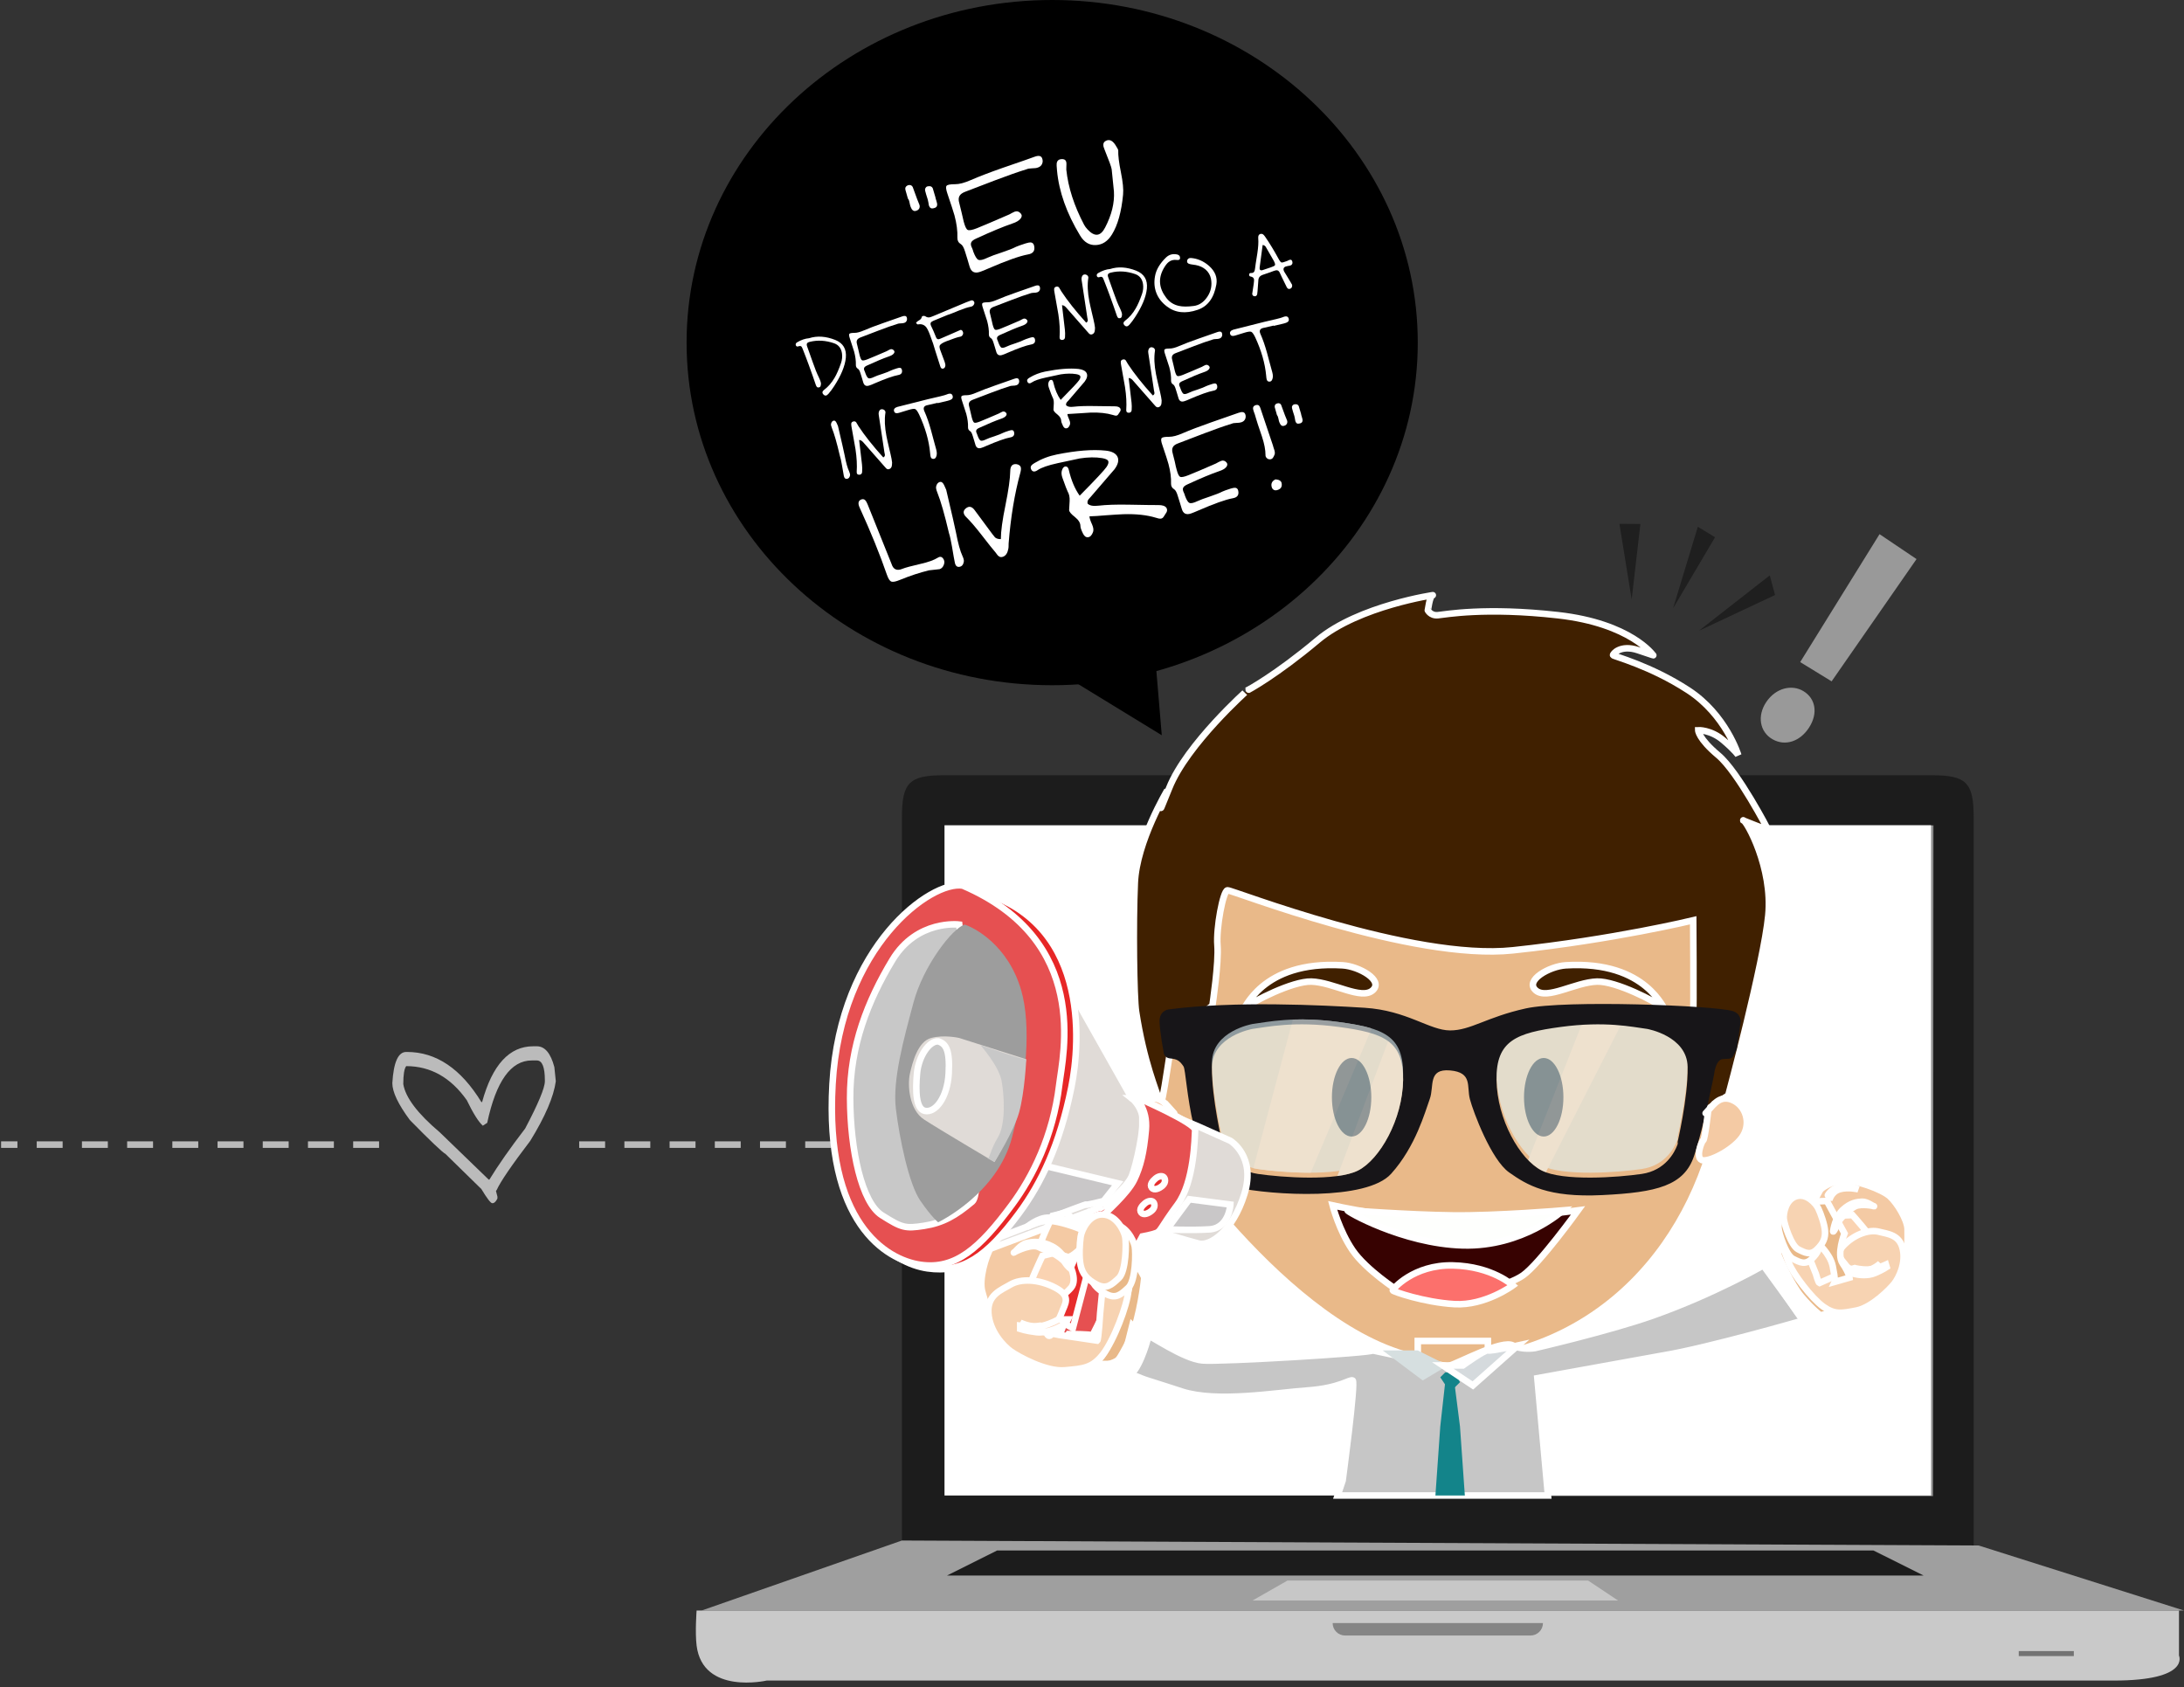 <?xml version="1.0" standalone="no"?><!-- Generator: Adobe Fireworks CS6, Export SVG Extension by Aaron Beall (http://fireworks.abeall.com) . Version: 0.6.1  --><!DOCTYPE svg PUBLIC "-//W3C//DTD SVG 1.1//EN" "http://www.w3.org/Graphics/SVG/1.1/DTD/svg11.dtd"><svg id="Untitled-Page%201" viewBox="0 0 334 258" style="background-color:#ffffff00" version="1.1"	xmlns="http://www.w3.org/2000/svg" xmlns:xlink="http://www.w3.org/1999/xlink" xml:space="preserve"	x="0px" y="0px" width="334px" height="258px"><rect x="0" y="0" width="334" height="258" fill="#333333" stroke="none"/>	<g id="Layer%201">		<g>			<g>				<path d="M 280.11 104.193 L 293.096 85.496 L 287.439 81.687 L 275.303 101.249 L 280.11 104.193 L 280.11 104.193 ZM 271.042 113.032 C 273.03 114.188 275.31 113.361 276.661 111.263 C 278.083 109.053 277.64 106.801 275.795 105.688 C 274.065 104.644 271.583 105.159 270.102 107.377 C 268.695 109.484 269.126 111.918 271.042 113.032 L 271.042 113.032 Z" fill="#999999"/>			</g>			<g>				<path d="M 2.667 175.538 L 0.167 175.538 L 0.167 174.538 L 2.667 174.538 L 2.667 175.538 Z" fill="#bababa"/>				<path d="M 237.716 175.538 L 233.753 175.538 L 233.753 174.538 L 237.716 174.538 L 237.716 175.538 ZM 230.803 175.538 L 226.84 175.538 L 226.84 174.538 L 230.803 174.538 L 230.803 175.538 ZM 223.89 175.538 L 219.927 175.538 L 219.927 174.538 L 223.89 174.538 L 223.89 175.538 ZM 216.977 175.538 L 213.014 175.538 L 213.014 174.538 L 216.977 174.538 L 216.977 175.538 ZM 210.064 175.538 L 206.101 175.538 L 206.101 174.538 L 210.064 174.538 L 210.064 175.538 ZM 203.15 175.538 L 199.188 175.538 L 199.188 174.538 L 203.15 174.538 L 203.15 175.538 ZM 196.237 175.538 L 192.274 175.538 L 192.274 174.538 L 196.237 174.538 L 196.237 175.538 ZM 189.324 175.538 L 185.361 175.538 L 185.361 174.538 L 189.324 174.538 L 189.324 175.538 ZM 182.411 175.538 L 178.448 175.538 L 178.448 174.538 L 182.411 174.538 L 182.411 175.538 ZM 175.497 175.538 L 171.535 175.538 L 171.535 174.538 L 175.497 174.538 L 175.497 175.538 ZM 168.584 175.538 L 164.621 175.538 L 164.621 174.538 L 168.584 174.538 L 168.584 175.538 ZM 161.671 175.538 L 157.708 175.538 L 157.708 174.538 L 161.671 174.538 L 161.671 175.538 ZM 154.758 175.538 L 150.795 175.538 L 150.795 174.538 L 154.758 174.538 L 154.758 175.538 ZM 147.844 175.538 L 143.882 175.538 L 143.882 174.538 L 147.844 174.538 L 147.844 175.538 ZM 140.931 175.538 L 136.968 175.538 L 136.968 174.538 L 140.931 174.538 L 140.931 175.538 ZM 134.018 175.538 L 130.055 175.538 L 130.055 174.538 L 134.018 174.538 L 134.018 175.538 ZM 127.105 175.538 L 123.142 175.538 L 123.142 174.538 L 127.105 174.538 L 127.105 175.538 ZM 120.191 175.538 L 116.228 175.538 L 116.228 174.538 L 120.191 174.538 L 120.191 175.538 ZM 113.278 175.538 L 109.315 175.538 L 109.315 174.538 L 113.278 174.538 L 113.278 175.538 ZM 106.365 175.538 L 102.402 175.538 L 102.402 174.538 L 106.365 174.538 L 106.365 175.538 ZM 99.452 175.538 L 95.489 175.538 L 95.489 174.538 L 99.452 174.538 L 99.452 175.538 ZM 92.539 175.538 L 88.576 175.538 L 88.576 174.538 L 92.539 174.538 L 92.539 175.538 ZM 57.973 175.538 L 54.01 175.538 L 54.01 174.538 L 57.973 174.538 L 57.973 175.538 ZM 51.06 175.538 L 47.097 175.538 L 47.097 174.538 L 51.06 174.538 L 51.06 175.538 ZM 44.146 175.538 L 40.183 175.538 L 40.183 174.538 L 44.146 174.538 L 44.146 175.538 ZM 37.233 175.538 L 33.27 175.538 L 33.27 174.538 L 37.233 174.538 L 37.233 175.538 ZM 30.32 175.538 L 26.357 175.538 L 26.357 174.538 L 30.32 174.538 L 30.32 175.538 ZM 23.406 175.538 L 19.444 175.538 L 19.444 174.538 L 23.406 174.538 L 23.406 175.538 ZM 16.493 175.538 L 12.53 175.538 L 12.53 174.538 L 16.493 174.538 L 16.493 175.538 ZM 9.58 175.538 L 5.617 175.538 L 5.617 174.538 L 9.58 174.538 L 9.58 175.538 Z" fill="#bababa"/>				<path d="M 243.167 175.538 L 240.667 175.538 L 240.667 174.538 L 243.167 174.538 L 243.167 175.538 Z" fill="#bababa"/>			</g>			<path id="Ellipse" d="M 105 52.393 C 105 23.457 130.031 0 160.91 0 C 191.788 0 216.819 23.457 216.819 52.393 C 216.819 81.33 191.788 104.787 160.91 104.787 C 130.031 104.787 105 81.33 105 52.393 Z" fill="#000000"/>			<g>				<path d="M 138.847 30.374 C 138.961 30.488 139.043 30.689 139.09 30.967 C 139.163 31.319 139.225 31.551 139.275 31.653 C 139.365 31.887 139.464 32.048 139.573 32.137 C 139.71 32.273 139.884 32.303 140.098 32.236 C 140.347 32.17 140.51 32.036 140.603 31.831 C 140.679 31.629 140.667 31.421 140.564 31.207 C 140.47 31.027 140.148 30.171 139.601 28.648 C 139.537 28.487 139.423 28.373 139.269 28.32 C 139.118 28.276 138.953 28.288 138.786 28.361 C 138.649 28.419 138.556 28.511 138.495 28.63 C 138.435 28.75 138.43 28.882 138.465 29.032 C 138.481 29.099 138.602 29.544 138.847 30.374 L 138.847 30.374 ZM 143.051 30.153 C 142.806 29.324 142.675 28.871 142.649 28.798 C 142.577 28.639 142.456 28.535 142.294 28.485 C 142.147 28.457 141.991 28.467 141.815 28.507 C 141.677 28.557 141.583 28.648 141.523 28.768 C 141.462 28.887 141.448 29.013 141.48 29.154 C 141.544 29.429 141.677 29.89 141.888 30.535 C 141.91 30.627 141.946 30.785 141.988 31.003 C 142.013 31.226 142.044 31.394 142.084 31.49 C 142.137 31.645 142.223 31.748 142.326 31.811 C 142.449 31.889 142.626 31.892 142.848 31.823 C 143.049 31.777 143.194 31.682 143.268 31.543 C 143.323 31.442 143.334 31.299 143.312 31.128 C 143.289 31.029 143.251 30.862 143.18 30.633 C 143.105 30.422 143.06 30.266 143.051 30.153 L 143.051 30.153 Z" fill="#ffffff"/>				<path d="M 157.069 25.86 C 157.187 25.798 157.433 25.759 157.809 25.743 C 158.213 25.738 158.522 25.702 158.731 25.619 C 159.05 25.51 159.27 25.319 159.379 25.031 C 159.488 24.777 159.485 24.498 159.373 24.207 C 159.231 23.819 158.843 23.741 158.209 23.975 C 157.821 24.125 156.199 24.691 153.326 25.676 C 151.354 26.367 149.752 26.981 148.503 27.523 C 147.512 27.961 146.698 28.174 146.08 28.168 C 145.322 28.166 144.883 28.249 144.755 28.419 C 144.625 28.581 144.674 28.982 144.893 29.625 C 145.455 31.286 145.816 32.387 145.968 32.931 C 146.304 34.188 146.454 35.329 146.414 36.373 C 146.406 36.796 146.577 37.117 146.956 37.345 C 147.191 37.484 147.405 37.874 147.594 38.497 C 147.648 38.695 147.76 39.064 147.942 39.619 C 148.085 40.086 148.197 40.455 148.271 40.736 C 148.514 41.593 149.053 41.864 149.899 41.565 C 150.243 41.45 150.661 41.275 151.156 41.056 C 153.91 39.861 155.928 39.143 157.213 38.909 C 158.011 38.778 158.321 38.33 158.144 37.563 C 158.074 37.263 157.894 37.094 157.624 37.069 C 157.464 37.062 157.211 37.111 156.857 37.219 C 156.103 37.462 155.614 37.636 155.392 37.74 C 154.895 37.994 154.17 38.284 153.212 38.601 C 152.188 38.933 151.458 39.206 151.021 39.411 C 150.341 39.743 149.87 39.842 149.614 39.726 C 149.379 39.622 149.124 39.207 148.853 38.497 C 148.848 38.472 148.818 38.382 148.771 38.218 C 148.736 38.103 148.698 38.015 148.664 37.944 C 148.476 37.592 148.427 37.305 148.525 37.081 C 148.617 36.867 148.862 36.67 149.269 36.489 C 151.577 35.423 153.434 34.654 154.846 34.171 C 155.404 33.991 155.806 33.749 156.048 33.465 C 156.291 33.181 156.316 32.912 156.129 32.674 C 155.86 32.35 155.546 32.247 155.185 32.365 C 155.072 32.409 154.914 32.488 154.725 32.585 C 154.494 32.726 154.336 32.806 154.254 32.833 C 152.046 33.797 150.434 34.483 149.41 34.895 C 148.685 35.184 148.21 35.267 147.992 35.159 C 147.783 35.058 147.58 34.64 147.381 33.895 C 147.307 33.614 147.199 33.148 147.053 32.48 C 146.912 31.872 146.802 31.397 146.708 31.067 C 146.566 30.608 146.577 30.238 146.741 29.955 C 146.891 29.691 147.201 29.471 147.665 29.303 L 152.253 27.546 C 154.132 26.834 155.737 26.271 157.069 25.86 L 157.069 25.86 Z" fill="#ffffff"/>				<path d="M 170.009 25.886 C 170.233 27.993 170.346 29.125 170.354 29.273 C 170.462 31.029 170.007 32.871 169.002 34.804 C 168.303 36.158 167.409 36.258 166.319 35.087 C 166.084 34.834 165.915 34.601 165.806 34.398 C 164.266 31.479 163.357 28.661 163.071 25.945 C 163.067 25.85 163.07 25.674 163.081 25.417 C 163.096 25.177 163.097 24.992 163.078 24.873 C 163.031 24.48 162.779 24.302 162.32 24.337 C 161.894 24.365 161.655 24.586 161.6 24.994 C 161.573 25.105 161.595 25.469 161.651 26.088 C 161.95 29.318 163.123 32.628 165.177 36.017 C 165.794 37.042 166.603 37.531 167.612 37.475 C 168.605 37.422 169.416 36.893 170.055 35.851 C 170.939 34.419 171.501 32.395 171.753 29.758 C 171.832 28.959 171.721 27.835 171.427 26.376 C 171.121 24.867 170.983 23.74 171.015 23.005 C 171.017 22.899 170.858 22.593 170.532 22.098 C 170.082 21.447 169.608 21.267 169.093 21.552 C 168.842 21.688 168.722 21.891 168.734 22.169 C 168.73 22.346 168.795 22.585 168.927 22.889 C 169.606 24.566 169.969 25.561 170.009 25.886 L 170.009 25.886 Z" fill="#ffffff"/>				<path d="M 123.726 51.723 C 123.146 51.769 122.54 51.969 121.913 52.342 C 121.734 52.444 121.661 52.584 121.691 52.752 C 121.714 52.852 121.759 52.93 121.837 52.965 C 121.907 53.001 121.988 53.009 122.076 52.971 C 122.286 52.888 122.455 52.893 122.567 52.998 C 122.625 53.055 122.695 53.206 122.782 53.432 L 123.242 54.616 C 123.43 55.125 123.584 55.52 123.685 55.804 C 124.119 56.994 124.48 58.016 124.766 58.872 C 124.82 59.026 124.878 59.127 124.944 59.182 C 125.022 59.252 125.132 59.27 125.265 59.239 C 125.366 59.216 125.44 59.155 125.487 59.057 C 125.496 59.02 125.517 58.918 125.549 58.753 C 125.578 58.571 125.471 58.227 125.227 57.704 C 124.931 57.114 124.62 56.343 124.294 55.392 C 123.771 53.933 123.492 53.146 123.46 53.047 C 123.372 52.822 123.35 52.652 123.411 52.533 C 123.463 52.415 123.619 52.327 123.87 52.269 C 125.054 51.98 126.296 52.053 127.581 52.504 C 128.255 52.752 128.646 53.259 128.763 54.031 C 128.835 54.532 128.784 55.035 128.61 55.54 C 128.287 56.465 127.966 57.206 127.637 57.764 C 127.196 58.523 126.669 59.136 126.046 59.604 C 125.746 59.831 125.696 60.07 125.908 60.302 C 126.149 60.581 126.408 60.556 126.693 60.227 C 126.999 59.876 127.281 59.496 127.546 59.084 C 128.62 57.442 129.225 55.986 129.354 54.72 C 129.483 53.374 128.937 52.464 127.723 51.98 C 126.288 51.415 124.955 51.326 123.726 51.723 L 123.726 51.723 Z" fill="#ffffff"/>				<path d="M 137.285 49.518 C 137.348 49.486 137.501 49.46 137.728 49.452 C 137.974 49.448 138.153 49.424 138.283 49.377 C 138.472 49.316 138.603 49.198 138.668 49.025 C 138.73 48.87 138.726 48.705 138.667 48.525 C 138.58 48.299 138.347 48.248 137.966 48.388 C 137.731 48.477 136.754 48.824 135.04 49.412 C 133.85 49.826 132.887 50.196 132.142 50.517 C 131.542 50.777 131.06 50.905 130.69 50.903 C 130.232 50.903 129.97 50.954 129.896 51.05 C 129.815 51.157 129.844 51.395 129.976 51.778 C 130.314 52.779 130.529 53.44 130.621 53.762 C 130.822 54.514 130.911 55.204 130.888 55.824 C 130.885 56.079 130.992 56.273 131.217 56.406 C 131.361 56.496 131.484 56.722 131.597 57.099 C 131.625 57.216 131.695 57.445 131.806 57.771 C 131.888 58.05 131.959 58.279 132.006 58.444 C 132.145 58.965 132.473 59.127 132.976 58.94 C 133.19 58.874 133.439 58.773 133.733 58.635 C 135.383 57.922 136.597 57.494 137.366 57.352 C 137.84 57.27 138.032 56.998 137.926 56.539 C 137.883 56.356 137.773 56.259 137.611 56.243 C 137.521 56.237 137.369 56.264 137.155 56.331 C 136.696 56.48 136.403 56.583 136.277 56.647 C 135.978 56.803 135.542 56.974 134.97 57.166 C 134.354 57.36 133.916 57.523 133.655 57.653 C 133.244 57.852 132.966 57.908 132.809 57.838 C 132.67 57.774 132.517 57.528 132.356 57.101 C 132.352 57.084 132.332 57.036 132.3 56.938 C 132.285 56.871 132.263 56.815 132.234 56.769 C 132.124 56.557 132.102 56.387 132.159 56.251 C 132.209 56.126 132.357 56.003 132.604 55.894 C 133.99 55.259 135.098 54.794 135.947 54.502 C 136.282 54.39 136.524 54.256 136.669 54.082 C 136.814 53.908 136.831 53.755 136.717 53.606 C 136.558 53.415 136.368 53.352 136.154 53.419 C 136.083 53.454 135.986 53.493 135.877 53.553 C 135.738 53.638 135.643 53.686 135.595 53.706 C 134.266 54.283 133.295 54.691 132.682 54.937 C 132.246 55.107 131.96 55.165 131.838 55.096 C 131.71 55.038 131.59 54.785 131.469 54.339 C 131.422 54.174 131.356 53.891 131.272 53.489 C 131.187 53.123 131.121 52.839 131.066 52.641 C 130.984 52.362 130.986 52.142 131.089 51.978 C 131.175 51.818 131.365 51.687 131.641 51.588 L 134.393 50.534 C 135.517 50.1 136.479 49.765 137.285 49.518 L 137.285 49.518 Z" fill="#ffffff"/>				<path d="M 140.088 49.409 C 140.235 49.551 140.311 49.612 140.32 49.61 C 140.852 49.514 141.275 49.627 141.582 49.961 C 141.769 50.163 141.964 50.548 142.183 51.112 L 142.699 52.538 C 142.773 52.819 143.139 53.981 143.799 56.031 C 143.874 56.277 143.997 56.389 144.153 56.38 C 144.379 56.363 144.525 56.233 144.567 55.96 C 144.595 55.813 144.563 55.602 144.464 55.326 C 144.174 54.533 143.97 53.992 143.858 53.702 C 143.695 53.3 143.648 53.022 143.701 52.869 C 143.753 52.717 143.969 52.544 144.347 52.352 C 144.394 52.324 144.522 52.268 144.748 52.181 C 145.799 51.773 146.486 51.544 146.81 51.496 C 147.006 51.469 147.149 51.365 147.232 51.188 C 147.318 51.028 147.315 50.862 147.229 50.681 C 147.146 50.515 147.031 50.436 146.893 50.451 C 146.868 50.456 146.74 50.512 146.509 50.618 C 146.198 50.759 145.751 50.959 145.166 51.208 C 144.557 51.47 144.11 51.669 143.82 51.789 C 143.646 51.873 143.51 51.895 143.415 51.864 C 143.303 51.837 143.207 51.727 143.139 51.55 C 142.879 50.882 142.635 50.324 142.408 49.876 C 142.303 49.654 142.281 49.484 142.34 49.356 C 142.394 49.248 142.529 49.147 142.754 49.051 C 144.17 48.471 144.877 48.176 144.869 48.178 C 145.141 48.098 145.732 47.874 146.639 47.491 C 147.365 47.201 147.962 47.002 148.451 46.907 C 148.664 46.876 148.824 46.769 148.931 46.586 C 149.032 46.414 149.04 46.254 148.954 46.116 C 148.859 45.971 148.731 45.913 148.577 45.931 C 148.527 45.942 148.462 45.966 148.38 45.994 C 148.275 46.035 148.21 46.059 148.177 46.067 C 148.103 46.092 147.965 46.142 147.772 46.221 L 142.752 48.323 C 142.471 48.44 142.268 48.513 142.149 48.532 C 141.928 48.565 141.712 48.509 141.523 48.377 C 141.42 48.313 141.308 48.286 141.182 48.315 C 141.047 48.338 140.973 48.398 140.96 48.498 C 140.926 48.69 140.787 48.853 140.554 48.986 C 140.289 49.135 140.136 49.275 140.088 49.409 L 140.088 49.409 Z" fill="#ffffff"/>				<path d="M 157.628 44.841 C 157.691 44.809 157.844 44.783 158.071 44.774 C 158.317 44.77 158.496 44.747 158.626 44.7 C 158.815 44.639 158.946 44.521 159.012 44.348 C 159.073 44.193 159.07 44.027 159.01 43.848 C 158.923 43.623 158.691 43.57 158.309 43.711 C 158.074 43.8 157.097 44.148 155.383 44.734 C 154.193 45.149 153.23 45.519 152.485 45.84 C 151.885 46.1 151.404 46.228 151.033 46.226 C 150.575 46.226 150.314 46.277 150.239 46.373 C 150.158 46.48 150.187 46.719 150.32 47.101 C 150.657 48.102 150.872 48.764 150.964 49.084 C 151.165 49.837 151.255 50.527 151.231 51.147 C 151.228 51.402 151.335 51.596 151.56 51.729 C 151.704 51.819 151.827 52.045 151.941 52.422 C 151.968 52.539 152.039 52.768 152.149 53.094 C 152.232 53.373 152.303 53.602 152.35 53.767 C 152.488 54.288 152.816 54.45 153.319 54.264 C 153.533 54.197 153.783 54.096 154.077 53.958 C 155.726 53.246 156.94 52.817 157.709 52.676 C 158.183 52.593 158.375 52.32 158.269 51.862 C 158.227 51.679 158.116 51.581 157.954 51.566 C 157.864 51.56 157.712 51.587 157.498 51.653 C 157.04 51.803 156.746 51.905 156.62 51.969 C 156.321 52.126 155.885 52.296 155.313 52.489 C 154.697 52.684 154.259 52.846 153.999 52.976 C 153.587 53.176 153.309 53.231 153.152 53.162 C 153.013 53.097 152.86 52.852 152.699 52.423 C 152.695 52.407 152.675 52.359 152.643 52.261 C 152.628 52.194 152.606 52.138 152.578 52.091 C 152.467 51.88 152.445 51.71 152.502 51.574 C 152.552 51.448 152.7 51.327 152.948 51.217 C 154.334 50.583 155.442 50.117 156.29 49.825 C 156.626 49.713 156.868 49.579 157.012 49.405 C 157.157 49.231 157.174 49.078 157.06 48.929 C 156.902 48.737 156.711 48.676 156.498 48.743 C 156.426 48.776 156.33 48.816 156.22 48.877 C 156.081 48.961 155.987 49.009 155.938 49.029 C 154.61 49.606 153.638 50.014 153.025 50.26 C 152.589 50.431 152.303 50.488 152.181 50.419 C 152.053 50.361 151.933 50.107 151.812 49.662 C 151.765 49.497 151.699 49.214 151.615 48.812 C 151.53 48.446 151.464 48.163 151.41 47.964 C 151.327 47.685 151.329 47.465 151.432 47.301 C 151.518 47.141 151.708 47.01 151.985 46.911 L 154.736 45.857 C 155.86 45.423 156.822 45.088 157.628 44.841 L 157.628 44.841 Z" fill="#ffffff"/>				<path d="M 162.414 46.672 C 162.618 46.677 162.818 46.78 163.006 46.983 L 166.238 50.662 C 166.475 50.924 166.585 51.056 166.581 51.04 C 166.735 51.171 166.897 51.186 167.071 51.102 C 167.239 51.029 167.348 50.889 167.406 50.683 C 167.433 50.571 167.451 50.383 167.458 50.109 C 167.455 50.023 167.421 49.837 167.372 49.55 C 167.298 49.155 167.163 48.572 166.977 47.808 C 166.795 47.024 166.662 46.45 166.592 46.071 C 166.329 44.71 166.276 43.529 166.436 42.509 C 166.459 42.381 166.422 42.258 166.336 42.155 C 166.242 42.054 166.122 41.994 165.967 41.968 C 165.68 41.946 165.502 42.092 165.421 42.427 C 165.389 42.557 165.389 42.706 165.419 42.874 C 165.516 43.519 165.659 44.478 165.856 45.748 C 166.046 47.022 166.197 47.977 166.29 48.606 L 166.332 48.789 C 166.351 48.872 166.357 48.933 166.358 48.976 C 166.357 49.126 166.28 49.248 166.108 49.341 C 164.497 47.562 163.237 45.965 162.311 44.555 C 162.274 44.51 162.216 44.41 162.137 44.261 C 162.064 44.137 162.008 44.045 161.963 43.967 C 161.841 43.82 161.673 43.78 161.446 43.867 C 161.287 43.938 161.208 44.053 161.211 44.22 C 161.212 44.377 161.22 44.524 161.255 44.674 L 161.859 48.08 C 162.056 49.386 162.113 50.54 162.044 51.539 C 162.026 51.841 162.149 51.988 162.422 51.987 C 162.546 51.993 162.653 51.96 162.74 51.878 C 162.82 51.808 162.866 51.701 162.873 51.576 C 162.901 51.166 162.893 50.791 162.856 50.44 C 162.82 50.132 162.678 48.875 162.414 46.672 L 162.414 46.672 Z" fill="#ffffff"/>				<path d="M 169.766 41.138 C 169.186 41.184 168.58 41.384 167.953 41.757 C 167.774 41.859 167.701 41.999 167.731 42.167 C 167.754 42.268 167.799 42.345 167.877 42.38 C 167.947 42.416 168.028 42.424 168.117 42.386 C 168.326 42.303 168.495 42.308 168.607 42.414 C 168.665 42.471 168.735 42.622 168.822 42.847 L 169.282 44.031 C 169.471 44.541 169.624 44.935 169.725 45.219 C 170.159 46.409 170.52 47.431 170.806 48.287 C 170.86 48.441 170.918 48.542 170.984 48.597 C 171.062 48.667 171.172 48.685 171.305 48.655 C 171.406 48.632 171.48 48.571 171.528 48.472 C 171.536 48.435 171.557 48.334 171.589 48.168 C 171.618 47.986 171.511 47.643 171.267 47.12 C 170.971 46.529 170.661 45.759 170.334 44.807 C 169.811 43.348 169.532 42.561 169.5 42.463 C 169.412 42.237 169.391 42.067 169.451 41.948 C 169.503 41.831 169.659 41.742 169.91 41.685 C 171.094 41.395 172.336 41.469 173.621 41.919 C 174.295 42.167 174.686 42.674 174.803 43.446 C 174.875 43.947 174.824 44.45 174.65 44.955 C 174.328 45.88 174.006 46.621 173.677 47.179 C 173.237 47.939 172.709 48.551 172.086 49.02 C 171.786 49.246 171.736 49.486 171.948 49.718 C 172.189 49.996 172.448 49.971 172.733 49.643 C 173.039 49.291 173.321 48.911 173.587 48.498 C 174.66 46.857 175.265 45.402 175.394 44.135 C 175.523 42.789 174.977 41.879 173.763 41.395 C 172.329 40.83 170.995 40.742 169.766 41.138 L 169.766 41.138 Z" fill="#ffffff"/>				<path d="M 182.556 46.788 C 181.616 46.916 180.856 46.907 180.28 46.776 C 179.5 46.604 178.86 46.199 178.367 45.557 C 177.232 44.081 177.095 42.577 177.964 41.044 C 178.22 40.59 178.472 40.269 178.725 40.07 C 179.067 39.798 179.475 39.696 179.947 39.754 C 180.294 39.806 180.473 39.704 180.465 39.442 C 180.47 39.16 180.325 38.992 180.035 38.918 C 179.375 38.772 178.81 38.919 178.332 39.362 C 177.382 40.282 176.811 41.238 176.637 42.235 C 176.466 43.169 176.54 44.021 176.844 44.802 C 177.15 45.591 177.678 46.269 178.427 46.842 C 179.717 47.844 181.29 48.018 183.168 47.376 C 184.71 46.845 185.662 45.556 186.02 43.491 C 186.198 42.432 185.83 41.49 184.897 40.66 C 184.067 39.93 183.137 39.529 182.106 39.451 C 181.964 39.448 181.847 39.475 181.756 39.54 C 181.651 39.617 181.576 39.713 181.553 39.841 C 181.494 40.118 181.614 40.292 181.923 40.371 C 182.045 40.404 182.202 40.438 182.402 40.462 C 182.649 40.502 182.813 40.525 182.886 40.535 C 183.486 40.651 183.989 40.887 184.397 41.24 C 184.809 41.611 185.074 42.067 185.191 42.611 C 185.389 43.618 185.201 44.556 184.624 45.409 C 184.065 46.23 183.378 46.686 182.556 46.788 L 182.556 46.788 Z" fill="#ffffff"/>				<path d="M 193.098 37.459 C 193.318 37.496 193.472 37.592 193.57 37.746 C 194.301 38.998 194.714 39.72 194.811 39.908 C 194.974 40.23 195.032 40.445 194.985 40.544 C 194.931 40.652 194.718 40.763 194.35 40.882 C 193.977 41.021 193.56 41.161 193.116 41.298 C 192.935 41.357 192.811 41.351 192.722 41.274 C 192.645 41.205 192.618 41.087 192.637 40.908 L 193.098 37.459 L 193.098 37.459 ZM 191.498 44.96 C 191.544 45.16 191.64 45.27 191.814 45.3 C 192.045 45.343 192.196 45.238 192.263 44.995 C 192.279 44.947 192.294 44.786 192.318 44.508 C 192.389 43.562 192.432 43.025 192.439 42.901 C 192.445 42.47 192.668 42.182 193.109 42.028 C 194.033 41.719 194.603 41.518 194.827 41.422 C 195.062 41.333 195.25 41.307 195.385 41.355 C 195.538 41.408 195.662 41.564 195.762 41.804 C 195.805 41.916 196.132 42.605 196.763 43.881 C 196.899 44.166 197.087 44.254 197.327 44.147 C 197.551 44.051 197.638 43.855 197.604 43.556 C 197.598 43.531 197.522 43.391 197.366 43.137 C 196.957 42.477 196.745 42.131 196.737 42.097 C 196.705 42.034 196.65 41.951 196.581 41.843 C 196.49 41.715 196.433 41.623 196.411 41.567 C 196.294 41.365 196.26 41.18 196.313 41.028 C 196.368 40.884 196.503 40.782 196.72 40.732 L 197.013 40.665 C 197.134 40.655 197.234 40.631 197.299 40.608 C 197.391 40.587 197.454 40.555 197.484 40.53 C 197.67 40.382 197.709 40.171 197.602 39.898 C 197.522 39.706 197.354 39.666 197.091 39.787 C 196.965 39.852 196.869 39.891 196.822 39.919 C 196.361 40.096 196.079 40.169 195.965 40.134 C 195.851 40.099 195.684 39.874 195.465 39.459 C 194.822 38.282 194.165 37.196 193.475 36.197 C 193.357 36.03 193.259 35.913 193.175 35.853 C 193.048 35.76 192.902 35.74 192.743 35.777 C 192.496 35.851 192.39 36.078 192.423 36.447 C 192.476 37.058 192.425 37.824 192.285 38.743 C 192.067 40.083 191.954 40.846 191.942 41.024 C 191.919 41.266 191.87 41.435 191.805 41.538 C 191.718 41.69 191.549 41.763 191.308 41.748 C 191.14 41.743 191.051 41.816 191.033 41.97 C 191.017 42.052 191.033 42.119 191.073 42.18 C 191.106 42.243 191.165 42.273 191.238 42.282 C 191.55 42.334 191.724 42.477 191.774 42.694 C 191.797 42.794 191.779 43.018 191.737 43.37 C 191.725 43.469 191.644 43.996 191.498 44.96 L 191.498 44.96 Z" fill="#ffffff"/>				<path d="M 128.439 69.697 C 128.542 69.989 128.641 70.457 128.753 71.09 C 128.905 72.011 129.001 72.577 129.049 72.785 C 129.118 73.121 129.284 73.267 129.539 73.226 C 129.777 73.188 129.932 73.021 129.998 72.699 C 130.017 72.554 129.971 72.353 129.857 72.09 C 129.616 71.585 129.383 70.769 129.173 69.633 C 129.074 69.129 128.734 67.628 128.151 65.147 C 128.145 65.123 128.073 64.964 127.933 64.663 C 127.808 64.393 127.65 64.28 127.468 64.331 C 127.271 64.394 127.149 64.553 127.095 64.811 C 127.055 64.943 127.103 65.152 127.211 65.425 C 127.573 66.307 127.983 67.731 128.439 69.697 L 128.439 69.697 Z" fill="#ffffff"/>				<path d="M 131.386 67.282 C 131.589 67.288 131.79 67.391 131.977 67.593 L 135.209 71.272 C 135.446 71.534 135.556 71.666 135.552 71.65 C 135.706 71.781 135.868 71.796 136.043 71.712 C 136.211 71.639 136.319 71.5 136.377 71.293 C 136.404 71.182 136.422 70.994 136.429 70.72 C 136.427 70.633 136.393 70.447 136.344 70.161 C 136.27 69.765 136.135 69.182 135.948 68.418 C 135.767 67.634 135.634 67.06 135.564 66.681 C 135.301 65.32 135.247 64.139 135.407 63.12 C 135.431 62.992 135.393 62.869 135.308 62.765 C 135.214 62.664 135.094 62.604 134.938 62.578 C 134.651 62.557 134.474 62.703 134.393 63.037 C 134.361 63.167 134.361 63.316 134.391 63.485 C 134.487 64.129 134.63 65.088 134.828 66.359 C 135.017 67.631 135.169 68.588 135.261 69.216 L 135.304 69.399 C 135.323 69.483 135.328 69.543 135.33 69.586 C 135.329 69.736 135.252 69.859 135.079 69.951 C 133.469 68.172 132.208 66.575 131.282 65.165 C 131.246 65.121 131.187 65.02 131.109 64.871 C 131.036 64.748 130.979 64.655 130.935 64.578 C 130.813 64.431 130.645 64.39 130.418 64.477 C 130.259 64.549 130.179 64.664 130.183 64.83 C 130.184 64.987 130.192 65.135 130.226 65.285 L 130.831 68.69 C 131.028 69.997 131.084 71.15 131.016 72.148 C 130.998 72.451 131.12 72.599 131.393 72.597 C 131.518 72.603 131.625 72.57 131.712 72.489 C 131.792 72.418 131.838 72.311 131.844 72.186 C 131.872 71.776 131.865 71.401 131.827 71.049 C 131.791 70.742 131.65 69.485 131.386 67.282 L 131.386 67.282 Z" fill="#ffffff"/>				<path d="M 143.393 61.652 C 144.322 61.438 144.832 61.321 144.922 61.292 C 145.205 61.218 145.391 61.149 145.497 61.072 C 145.682 60.959 145.748 60.786 145.694 60.553 C 145.629 60.313 145.488 60.197 145.267 60.195 C 145.134 60.19 144.943 60.243 144.696 60.352 C 144.471 60.448 143.538 60.68 141.897 61.049 C 141.345 61.176 139.78 61.57 137.219 62.23 C 137.022 62.292 136.883 62.377 136.802 62.483 C 136.691 62.614 136.68 62.757 136.746 62.926 C 136.841 63.185 137.086 63.252 137.481 63.134 C 137.582 63.111 138.051 62.968 138.872 62.709 C 139.414 62.541 139.771 62.485 139.945 62.55 C 140.119 62.615 140.326 62.901 140.563 63.391 C 141.513 65.436 142.071 67.387 142.241 69.261 C 142.265 69.554 142.292 69.749 142.324 69.847 C 142.387 70.079 142.536 70.193 142.77 70.175 C 142.926 70.165 143.057 70.082 143.141 69.914 C 143.299 69.606 143.306 69.218 143.181 68.755 C 143.071 68.394 142.938 67.898 142.775 67.269 L 142.381 65.798 C 142.058 64.635 141.72 63.669 141.375 62.906 C 141.129 62.374 141.293 62.056 141.851 61.954 L 143.382 61.602 L 143.393 61.652 L 143.393 61.652 Z" fill="#ffffff"/>				<path d="M 154.438 59.051 C 154.501 59.02 154.654 58.993 154.881 58.985 C 155.127 58.981 155.306 58.958 155.436 58.91 C 155.625 58.849 155.756 58.731 155.821 58.558 C 155.883 58.403 155.879 58.238 155.82 58.059 C 155.733 57.833 155.5 57.781 155.119 57.921 C 154.884 58.01 153.907 58.357 152.193 58.945 C 151.003 59.359 150.04 59.73 149.295 60.05 C 148.695 60.31 148.213 60.439 147.843 60.436 C 147.385 60.436 147.123 60.487 147.049 60.584 C 146.968 60.69 146.997 60.929 147.129 61.311 C 147.467 62.312 147.682 62.974 147.774 63.295 C 147.975 64.047 148.065 64.737 148.041 65.357 C 148.038 65.612 148.145 65.807 148.37 65.939 C 148.514 66.029 148.637 66.255 148.751 66.632 C 148.778 66.749 148.849 66.978 148.959 67.304 C 149.042 67.584 149.112 67.813 149.159 67.978 C 149.298 68.499 149.626 68.66 150.129 68.474 C 150.343 68.407 150.592 68.306 150.886 68.168 C 152.536 67.456 153.75 67.028 154.519 66.886 C 154.993 66.803 155.185 66.531 155.079 66.073 C 155.037 65.889 154.926 65.792 154.764 65.776 C 154.674 65.771 154.522 65.797 154.308 65.864 C 153.849 66.013 153.556 66.116 153.43 66.18 C 153.131 66.336 152.695 66.507 152.123 66.7 C 151.507 66.894 151.069 67.056 150.809 67.186 C 150.397 67.386 150.119 67.441 149.962 67.372 C 149.823 67.307 149.67 67.062 149.509 66.634 C 149.505 66.617 149.485 66.569 149.453 66.471 C 149.438 66.404 149.416 66.348 149.388 66.302 C 149.277 66.091 149.255 65.92 149.312 65.784 C 149.362 65.659 149.51 65.537 149.757 65.427 C 151.143 64.793 152.251 64.328 153.1 64.036 C 153.435 63.924 153.677 63.789 153.822 63.615 C 153.967 63.441 153.984 63.289 153.87 63.139 C 153.711 62.947 153.521 62.886 153.307 62.953 C 153.236 62.987 153.139 63.027 153.03 63.087 C 152.891 63.171 152.796 63.219 152.748 63.239 C 151.419 63.817 150.448 64.225 149.835 64.471 C 149.399 64.641 149.113 64.698 148.991 64.629 C 148.863 64.571 148.743 64.318 148.622 63.872 C 148.575 63.708 148.509 63.424 148.425 63.023 C 148.34 62.656 148.274 62.373 148.219 62.175 C 148.137 61.895 148.139 61.675 148.242 61.512 C 148.328 61.351 148.518 61.22 148.794 61.121 L 151.546 60.068 C 152.67 59.634 153.632 59.298 154.438 59.051 L 154.438 59.051 Z" fill="#ffffff"/>				<path d="M 163.242 63.318 C 163.636 63.307 164.226 63.268 165.014 63.209 C 165.794 63.153 166.376 63.116 166.768 63.096 C 168.106 63.051 169.253 63.174 170.21 63.462 C 170.429 63.535 170.587 63.569 170.674 63.566 C 170.833 63.565 170.961 63.474 171.06 63.294 C 171.086 63.252 171.125 63.191 171.191 63.097 C 171.251 63.013 171.296 62.941 171.32 62.892 C 171.406 62.731 171.396 62.576 171.309 62.429 C 171.175 62.231 170.888 62.131 170.448 62.136 C 170.213 62.146 169.17 62.131 167.311 62.094 C 166.037 62.071 164.997 62.108 164.173 62.201 C 163.626 62.274 163.255 62.193 163.046 61.977 C 163.009 61.819 163.045 61.67 163.137 61.535 C 163.163 61.494 163.214 61.447 163.269 61.382 C 163.348 61.302 163.399 61.256 163.411 61.235 C 165.09 59.279 165.901 58.329 165.854 58.393 C 166.244 57.873 166.352 57.427 166.18 57.062 C 166.001 56.709 165.582 56.498 164.929 56.42 C 163.566 56.277 161.862 56.415 159.816 56.824 C 158.967 57.002 158.191 57.303 157.48 57.73 C 157.324 57.818 157.212 57.905 157.159 57.979 C 157.063 58.097 157.056 58.222 157.116 58.366 C 157.248 58.669 157.485 58.702 157.818 58.468 C 158.198 58.205 158.9 57.964 159.914 57.74 C 161.375 57.431 162.138 57.264 162.222 57.245 C 163.107 57.111 163.888 57.098 164.576 57.212 C 164.924 57.273 165.131 57.365 165.199 57.507 C 165.268 57.65 165.22 57.863 165.036 58.133 C 164.834 58.443 163.896 59.448 162.211 61.151 C 161.702 60.435 161.325 59.53 161.07 58.431 C 161.012 58.181 160.889 58.069 160.709 58.092 C 160.555 58.11 160.436 58.243 160.357 58.472 C 160.278 58.701 160.296 58.969 160.406 59.294 C 160.709 60.145 160.888 60.613 160.945 60.706 C 161.105 60.976 161.173 61.311 161.158 61.701 C 161.123 62.349 161.109 62.668 161.107 62.66 C 161.113 62.834 161.318 63.076 161.717 63.389 C 162.098 63.704 162.286 64.021 162.289 64.336 C 162.29 64.494 162.377 64.755 162.558 65.117 C 162.694 65.401 162.865 65.528 163.08 65.505 C 163.305 65.489 163.492 65.306 163.621 64.951 C 163.687 64.743 163.654 64.487 163.522 64.184 C 163.346 63.804 163.253 63.518 163.242 63.318 L 163.242 63.318 Z" fill="#ffffff"/>				<path d="M 172.607 57.805 C 172.811 57.81 173.012 57.914 173.2 58.116 L 176.431 61.795 C 176.668 62.057 176.778 62.19 176.774 62.173 C 176.928 62.304 177.09 62.32 177.265 62.236 C 177.433 62.162 177.541 62.023 177.599 61.816 C 177.626 61.705 177.644 61.517 177.651 61.243 C 177.649 61.156 177.615 60.971 177.566 60.684 C 177.492 60.289 177.356 59.705 177.17 58.94 C 176.989 58.158 176.856 57.583 176.786 57.204 C 176.523 55.843 176.469 54.662 176.629 53.643 C 176.653 53.514 176.615 53.392 176.53 53.289 C 176.436 53.187 176.316 53.127 176.16 53.102 C 175.873 53.08 175.696 53.226 175.615 53.56 C 175.583 53.69 175.583 53.84 175.613 54.008 C 175.709 54.653 175.852 55.611 176.05 56.882 C 176.239 58.154 176.391 59.111 176.483 59.739 L 176.526 59.922 C 176.545 60.006 176.55 60.066 176.552 60.109 C 176.551 60.259 176.474 60.382 176.301 60.474 C 174.69 58.695 173.43 57.098 172.504 55.688 C 172.468 55.644 172.409 55.543 172.331 55.395 C 172.258 55.271 172.201 55.179 172.157 55.101 C 172.035 54.954 171.867 54.913 171.64 55.001 C 171.481 55.072 171.401 55.187 171.405 55.352 C 171.406 55.511 171.414 55.658 171.448 55.808 L 172.053 59.213 C 172.25 60.519 172.306 61.673 172.238 62.672 C 172.22 62.975 172.342 63.122 172.615 63.121 C 172.74 63.127 172.847 63.094 172.934 63.012 C 173.014 62.941 173.06 62.834 173.066 62.709 C 173.094 62.299 173.087 61.924 173.049 61.573 C 173.013 61.265 172.871 60.008 172.607 57.805 L 172.607 57.805 Z" fill="#ffffff"/>				<path d="M 185.488 51.913 C 185.552 51.881 185.704 51.855 185.931 51.847 C 186.177 51.843 186.356 51.819 186.486 51.772 C 186.675 51.71 186.806 51.592 186.872 51.419 C 186.933 51.265 186.93 51.099 186.87 50.92 C 186.783 50.694 186.551 50.643 186.169 50.783 C 185.934 50.872 184.958 51.219 183.243 51.806 C 182.053 52.22 181.09 52.591 180.345 52.911 C 179.745 53.172 179.264 53.3 178.893 53.298 C 178.435 53.298 178.174 53.349 178.099 53.445 C 178.018 53.552 178.047 53.791 178.18 54.172 C 178.517 55.174 178.732 55.835 178.825 56.156 C 179.025 56.909 179.115 57.599 179.091 58.218 C 179.089 58.473 179.195 58.669 179.42 58.801 C 179.564 58.891 179.687 59.117 179.801 59.494 C 179.828 59.61 179.899 59.84 180.01 60.166 C 180.092 60.445 180.163 60.674 180.21 60.839 C 180.348 61.36 180.676 61.522 181.179 61.335 C 181.393 61.269 181.643 61.167 181.937 61.03 C 183.587 60.317 184.8 59.889 185.569 59.747 C 186.043 59.665 186.236 59.393 186.129 58.934 C 186.087 58.751 185.976 58.653 185.814 58.638 C 185.725 58.632 185.572 58.659 185.358 58.726 C 184.9 58.875 184.606 58.977 184.48 59.041 C 184.182 59.197 183.745 59.368 183.173 59.561 C 182.558 59.755 182.119 59.917 181.859 60.047 C 181.447 60.248 181.169 60.303 181.012 60.233 C 180.874 60.169 180.72 59.923 180.559 59.495 C 180.555 59.478 180.535 59.431 180.504 59.333 C 180.488 59.266 180.466 59.209 180.438 59.164 C 180.327 58.952 180.305 58.781 180.362 58.645 C 180.412 58.52 180.56 58.398 180.808 58.289 C 182.194 57.654 183.302 57.189 184.15 56.898 C 184.486 56.785 184.728 56.65 184.872 56.477 C 185.017 56.303 185.035 56.15 184.921 56.001 C 184.762 55.809 184.571 55.748 184.358 55.815 C 184.286 55.848 184.19 55.888 184.08 55.948 C 183.941 56.033 183.847 56.081 183.798 56.101 C 182.47 56.678 181.498 57.086 180.886 57.332 C 180.449 57.502 180.163 57.56 180.041 57.491 C 179.913 57.433 179.793 57.18 179.672 56.734 C 179.625 56.569 179.559 56.286 179.475 55.884 C 179.39 55.517 179.324 55.234 179.27 55.036 C 179.187 54.757 179.189 54.537 179.292 54.373 C 179.378 54.213 179.568 54.081 179.845 53.983 L 182.596 52.929 C 183.72 52.495 184.682 52.16 185.488 51.913 L 185.488 51.913 Z" fill="#ffffff"/>				<path d="M 194.787 49.837 C 195.715 49.623 196.226 49.506 196.316 49.477 C 196.598 49.403 196.785 49.334 196.89 49.257 C 197.076 49.144 197.141 48.971 197.087 48.738 C 197.023 48.498 196.881 48.381 196.661 48.379 C 196.527 48.375 196.337 48.428 196.089 48.537 C 195.865 48.633 194.932 48.865 193.29 49.233 C 192.738 49.36 191.173 49.755 188.612 50.414 C 188.415 50.477 188.276 50.562 188.195 50.668 C 188.085 50.798 188.074 50.941 188.139 51.111 C 188.235 51.37 188.479 51.436 188.875 51.319 C 188.975 51.295 189.444 51.153 190.265 50.894 C 190.808 50.725 191.165 50.67 191.339 50.735 C 191.512 50.8 191.72 51.086 191.957 51.575 C 192.906 53.621 193.464 55.572 193.635 57.445 C 193.658 57.738 193.686 57.934 193.718 58.032 C 193.78 58.263 193.93 58.378 194.164 58.359 C 194.32 58.35 194.451 58.267 194.535 58.098 C 194.692 57.79 194.7 57.402 194.575 56.94 C 194.464 56.579 194.332 56.083 194.168 55.454 L 193.774 53.983 C 193.452 52.82 193.113 51.853 192.769 51.09 C 192.523 50.559 192.687 50.241 193.245 50.139 L 194.775 49.787 L 194.787 49.837 L 194.787 49.837 Z" fill="#ffffff"/>				<path d="M 142.077 87.215 C 143.085 87.115 143.617 87.054 143.684 87.039 C 143.965 86.957 144.174 86.759 144.311 86.439 C 144.45 86.126 144.462 85.834 144.331 85.574 C 144.11 85.151 143.82 85.042 143.45 85.268 C 142.826 85.657 141.931 85.977 140.767 86.235 C 139.37 86.557 138.449 86.804 138.006 86.984 C 137.171 87.334 136.613 87.094 136.345 86.243 C 136.321 86.178 136.19 85.84 135.947 85.247 C 133.874 80.107 132.778 77.394 132.677 77.11 C 132.554 76.805 132.426 76.597 132.312 76.483 C 132.131 76.314 131.913 76.286 131.659 76.405 C 131.245 76.597 131.182 77.006 131.466 77.626 C 133.165 81.341 134.558 84.768 135.636 87.897 C 135.846 88.499 136.067 88.843 136.319 88.942 C 136.559 89.027 137.006 88.942 137.649 88.672 C 139.178 88.048 140.651 87.561 142.077 87.215 L 142.077 87.215 Z" fill="#ffffff"/>				<path d="M 145.129 81.53 C 145.274 81.961 145.422 82.638 145.584 83.566 C 145.805 84.901 145.953 85.728 146.024 86.036 C 146.119 86.523 146.355 86.74 146.729 86.681 C 147.086 86.625 147.309 86.372 147.397 85.913 C 147.436 85.702 147.368 85.411 147.192 85.03 C 146.845 84.294 146.515 83.098 146.203 81.45 C 146.056 80.703 145.559 78.518 144.702 74.898 C 144.694 74.865 144.588 74.635 144.39 74.198 C 144.21 73.801 143.977 73.635 143.712 73.705 C 143.425 73.797 143.241 74.032 143.162 74.41 C 143.119 74.605 143.18 74.906 143.343 75.308 C 143.861 76.592 144.457 78.666 145.129 81.53 L 145.129 81.53 Z" fill="#ffffff"/>				<path d="M 153.06 82.444 C 152.674 82.454 152.38 82.363 152.171 82.184 C 152.115 82.135 151.977 81.956 151.749 81.658 C 151.372 81.13 150.463 79.909 149.03 77.983 C 148.623 77.445 148.189 77.361 147.72 77.731 C 147.475 77.928 147.357 78.14 147.375 78.373 C 147.392 78.597 147.507 78.825 147.734 79.045 C 148.372 79.67 149.141 80.555 150.032 81.701 C 151.154 83.154 151.887 84.074 152.232 84.46 C 152.248 84.491 152.323 84.588 152.449 84.752 C 152.541 84.88 152.624 84.975 152.698 85.028 C 152.909 85.216 153.153 85.239 153.434 85.122 C 153.843 84.949 154.1 84.539 154.212 83.881 C 154.226 83.79 154.243 83.672 154.242 83.515 C 154.247 83.311 154.244 83.181 154.249 83.127 C 154.559 79.143 155.155 75.522 156.043 72.282 C 156.143 71.917 156.165 71.631 156.1 71.427 C 156.009 71.185 155.789 71.034 155.442 70.981 C 154.81 70.916 154.497 71.278 154.497 72.076 C 154.476 73.239 154.231 74.954 153.771 77.227 C 153.302 79.501 153.063 81.242 153.06 82.444 L 153.06 82.444 Z" fill="#ffffff"/>				<path d="M 166.613 78.96 C 167.192 78.95 168.051 78.893 169.2 78.795 C 170.335 78.71 171.187 78.663 171.763 78.636 C 173.713 78.573 175.384 78.751 176.778 79.176 C 177.103 79.286 177.333 79.329 177.454 79.319 C 177.692 79.317 177.881 79.186 178.017 78.935 C 178.047 78.875 178.114 78.781 178.204 78.638 C 178.298 78.511 178.364 78.416 178.399 78.338 C 178.52 78.1 178.511 77.874 178.384 77.666 C 178.193 77.376 177.771 77.228 177.121 77.237 C 176.78 77.246 175.251 77.228 172.543 77.175 C 170.703 77.142 169.182 77.193 167.98 77.33 C 167.182 77.425 166.63 77.324 166.33 77.016 C 166.276 76.782 166.321 76.561 166.462 76.371 C 166.501 76.31 166.571 76.232 166.664 76.14 C 166.777 76.018 166.839 75.942 166.86 75.92 C 169.302 73.077 170.498 71.697 170.429 71.783 C 170.993 71.021 171.151 70.371 170.896 69.842 C 170.635 69.323 170.032 69.005 169.076 68.909 C 167.089 68.699 164.607 68.901 161.627 69.498 C 160.381 69.749 159.248 70.186 158.213 70.81 C 157.981 70.951 157.823 71.066 157.742 71.172 C 157.605 71.344 157.589 71.541 157.681 71.748 C 157.877 72.176 158.222 72.22 158.708 71.88 C 159.264 71.507 160.282 71.149 161.759 70.828 L 165.125 70.107 C 166.417 69.906 167.559 69.889 168.568 70.061 C 169.064 70.149 169.369 70.289 169.476 70.484 C 169.577 70.689 169.498 70.997 169.231 71.4 C 168.931 71.855 167.563 73.328 165.115 75.803 C 164.37 74.755 163.815 73.426 163.444 71.827 C 163.363 71.477 163.183 71.308 162.916 71.334 C 162.694 71.367 162.526 71.555 162.412 71.897 C 162.293 72.223 162.315 72.622 162.486 73.091 C 162.932 74.331 163.188 75.018 163.273 75.156 C 163.504 75.542 163.607 76.027 163.58 76.595 C 163.528 77.545 163.505 78.016 163.502 78.008 C 163.519 78.267 163.812 78.621 164.391 79.067 C 164.954 79.517 165.228 79.98 165.23 80.444 C 165.23 80.673 165.355 81.056 165.618 81.584 C 165.819 81.994 166.065 82.183 166.376 82.155 C 166.714 82.13 166.977 81.859 167.165 81.342 C 167.264 81.047 167.213 80.673 167.019 80.217 C 166.758 79.663 166.627 79.246 166.613 78.96 L 166.613 78.96 Z" fill="#ffffff"/>				<path d="M 188.418 64.778 C 188.519 64.72 188.732 64.688 189.055 64.675 C 189.415 64.671 189.689 64.635 189.867 64.567 C 190.144 64.469 190.334 64.302 190.435 64.051 C 190.524 63.829 190.53 63.59 190.435 63.331 C 190.304 62.993 189.963 62.931 189.41 63.128 C 189.07 63.259 187.652 63.752 185.139 64.619 C 183.412 65.227 182.011 65.759 180.922 66.229 C 180.051 66.614 179.345 66.802 178.798 66.796 C 178.136 66.791 177.747 66.863 177.64 67.01 C 177.525 67.16 177.562 67.511 177.763 68.07 C 178.259 69.526 178.57 70.49 178.697 70.961 C 178.988 72.061 179.123 73.065 179.088 73.977 C 179.085 74.346 179.239 74.627 179.566 74.823 C 179.772 74.952 179.956 75.287 180.118 75.837 C 180.167 76.01 180.27 76.338 180.423 76.811 C 180.554 77.22 180.656 77.547 180.72 77.787 C 180.931 78.546 181.4 78.78 182.142 78.522 C 182.444 78.418 182.813 78.262 183.245 78.075 C 185.647 77.032 187.411 76.398 188.536 76.192 C 189.231 76.076 189.511 75.688 189.357 75.02 C 189.295 74.754 189.139 74.614 188.896 74.591 C 188.752 74.581 188.533 74.622 188.227 74.71 C 187.563 74.924 187.131 75.076 186.942 75.172 C 186.509 75.394 185.872 75.647 185.038 75.926 C 184.145 76.219 183.504 76.454 183.124 76.638 C 182.529 76.924 182.117 77.01 181.89 76.904 C 181.683 76.811 181.461 76.459 181.226 75.828 C 181.223 75.811 181.195 75.73 181.154 75.59 C 181.122 75.492 181.086 75.413 181.054 75.35 C 180.893 75.036 180.854 74.791 180.941 74.595 C 181.021 74.41 181.237 74.238 181.587 74.078 C 183.608 73.14 185.232 72.468 186.472 72.043 C 186.956 71.888 187.305 71.685 187.52 71.433 C 187.727 71.184 187.752 70.95 187.589 70.742 C 187.357 70.462 187.079 70.368 186.769 70.474 C 186.665 70.516 186.528 70.573 186.362 70.655 C 186.154 70.782 186.013 70.858 185.948 70.882 C 184.021 71.729 182.608 72.326 181.713 72.681 C 181.075 72.933 180.661 73.01 180.471 72.913 C 180.292 72.823 180.109 72.453 179.942 71.807 C 179.867 71.561 179.773 71.153 179.656 70.574 C 179.532 70.041 179.427 69.626 179.343 69.338 C 179.221 68.928 179.234 68.6 179.38 68.356 C 179.511 68.124 179.777 67.94 180.183 67.794 L 184.205 66.255 C 185.841 65.633 187.25 65.134 188.418 64.778 L 188.418 64.778 Z" fill="#ffffff"/>				<path d="M 194.675 68.13 C 194.585 67.852 194.269 66.907 193.715 65.28 C 193.324 64.124 192.995 63.164 192.749 62.405 C 192.688 62.217 192.613 62.085 192.525 62.009 C 192.416 61.92 192.262 61.902 192.07 61.947 C 191.689 62.052 191.56 62.292 191.665 62.671 C 191.696 62.805 191.767 63.034 191.893 63.348 C 191.987 63.642 192.058 63.871 192.095 64.029 C 192.145 64.246 192.445 65.16 192.993 66.762 C 193.354 67.863 193.537 68.804 193.533 69.586 C 193.526 69.746 193.577 69.892 193.694 70.014 C 193.812 70.144 193.954 70.226 194.133 70.238 C 194.333 70.262 194.503 70.196 194.636 70.052 C 194.719 69.954 194.812 69.783 194.908 69.55 C 194.988 69.365 194.978 69.131 194.894 68.843 C 194.759 68.453 194.686 68.215 194.675 68.13 L 194.675 68.13 ZM 195.065 73.305 C 194.548 73.546 194.354 73.924 194.469 74.424 C 194.52 74.641 194.617 74.794 194.761 74.884 C 194.909 74.99 195.098 75.008 195.314 74.95 C 195.885 74.792 196.11 74.433 195.996 73.863 C 195.918 73.53 195.612 73.346 195.065 73.305 L 195.065 73.305 Z" fill="#ffffff"/>				<path d="M 195.289 63.479 C 195.383 63.58 195.459 63.756 195.506 63.999 C 195.561 64.311 195.616 64.509 195.662 64.595 C 195.746 64.804 195.831 64.942 195.921 65.027 C 196.044 65.139 196.201 65.173 196.39 65.112 C 196.606 65.054 196.745 64.934 196.826 64.749 C 196.891 64.576 196.886 64.402 196.798 64.211 C 196.709 64.056 196.429 63.305 195.943 61.969 C 195.892 61.823 195.791 61.731 195.657 61.684 C 195.524 61.644 195.378 61.66 195.233 61.72 C 195.112 61.765 195.025 61.847 194.979 61.953 C 194.934 62.06 194.925 62.176 194.954 62.301 C 194.968 62.36 195.077 62.755 195.289 63.479 L 195.289 63.479 ZM 198.972 63.291 C 198.75 62.56 198.632 62.166 198.617 62.1 C 198.55 61.966 198.45 61.875 198.307 61.829 C 198.179 61.806 198.039 61.812 197.888 61.846 C 197.767 61.892 197.678 61.964 197.632 62.072 C 197.568 62.174 197.56 62.29 197.589 62.416 C 197.644 62.657 197.764 63.059 197.948 63.623 C 197.967 63.706 197.998 63.839 198.034 64.032 C 198.062 64.228 198.086 64.372 198.122 64.451 C 198.172 64.588 198.239 64.688 198.331 64.745 C 198.443 64.807 198.593 64.808 198.791 64.753 C 198.975 64.711 199.096 64.622 199.156 64.502 C 199.206 64.412 199.214 64.296 199.196 64.143 C 199.177 64.059 199.142 63.909 199.077 63.705 C 199.018 63.525 198.976 63.386 198.972 63.291 L 198.972 63.291 Z" fill="#ffffff"/>			</g>			<path d="M 161.887 102.78 L 177.67 112.435 L 176.048 93.124 L 161.887 102.78 Z" fill="#000000"/>			<g>				<path d="M 73.728 168.53 L 73.616 168.53 C 70.491 163.421 66.696 160.868 62.232 160.868 L 62.121 160.868 C 60.893 160.868 60.186 162.458 60 165.639 C 60 166.988 60.893 168.868 62.679 171.277 C 65.781 174.439 67.604 176.173 68.147 176.482 L 73.616 181.832 C 74.487 183.277 75.045 184 75.29 184 C 75.588 184 75.848 183.759 76.071 183.277 L 76.071 182.988 L 75.848 182.121 L 75.96 181.976 C 76.533 180.704 78.244 178.198 81.094 174.458 C 83.378 170.747 84.68 167.711 85 165.35 L 84.777 163.181 C 84.219 161.06 83.326 160 82.098 160 L 81.54 160 C 77.894 160 75.29 162.843 73.728 168.53 L 73.728 168.53 ZM 74.509 171.711 C 75.863 165.35 78.132 162.168 81.317 162.168 L 82.098 162.168 C 82.917 162.168 83.326 163.181 83.326 165.205 L 83.326 165.35 C 83.326 166.361 82.321 168.771 80.312 172.579 C 78.021 175.566 76.198 178.168 74.844 180.385 L 74.732 180.385 L 67.254 173.157 C 63.869 170.294 62.009 167.836 61.674 165.783 C 61.674 164.337 61.823 163.421 62.121 163.036 C 65.841 163.036 68.929 164.771 71.384 168.241 C 72.366 170.265 73.185 171.566 73.839 172.144 L 74.509 171.711 L 74.509 171.711 Z" fill="#bbbbbb"/>			</g>			<g>				<path d="M 137.933 124.951 C 137.933 119.679 139.059 118.554 144.335 118.554 L 295.43 118.554 C 300.707 118.554 301.833 119.679 301.833 124.951 L 301.833 236.343 L 137.933 236.343 L 137.933 124.951 Z" fill="#1c1c1c"/>				<path d="M 144.443 126.203 L 295.323 126.203 L 295.323 228.695 L 144.443 228.695 L 144.443 126.203 Z" fill="#ffffff"/>				<path d="M 137.933 235.579 L 107.298 246.287 L 334 246.287 L 302.599 236.343 L 137.933 235.579 Z" fill="#9f9f9f"/>				<path d="M 152.485 237.108 L 144.826 240.933 L 294.174 240.933 L 286.515 237.108 L 152.485 237.108 Z" fill="#1c1c1c"/>				<path d="M 106.532 246.287 L 333.234 246.287 L 333.234 253.17 C 333.234 253.17 335.021 256.995 323.278 256.995 C 311.534 256.995 117.254 256.995 117.254 256.995 C 117.254 256.995 107.482 259.234 106.532 251.641 C 106.277 249.601 106.532 246.287 106.532 246.287 Z" fill="#c9c9c9"/>				<path d="M 196.906 241.697 L 191.545 244.757 L 247.455 244.757 L 242.86 241.697 L 196.906 241.697 Z" fill="#c7c7c7"/>				<path d="M 235.967 248.199 C 235.967 249.255 235.109 250.111 234.052 250.111 L 205.714 250.111 C 204.657 250.111 203.799 249.255 203.799 248.199 L 235.967 248.199 Z" fill="#858585"/>				<rect x="308.726" y="252.489" width="8.425" height="0.765" fill="#737373"/>			</g>			<path opacity="0.502" d="M 220.625 126.215 L 295.682 126.215 L 295.618 228.782 L 220.561 228.782 L 220.625 126.215 Z" fill="#ffffff"/>			<g>				<path d="M 191.545 127.732 L 176.993 146.854 C 176.993 146.854 178.334 174.007 178.525 174.389 C 178.717 174.772 201.264 208.277 221.74 207.554 C 244.175 206.762 259.326 189.878 262.773 168.27 C 266.219 146.663 262.964 131.366 262.773 130.792 C 262.581 130.218 191.545 127.732 191.545 127.732 Z" fill="#e9b989"/>				<path d="M 190.013 154.503 C 189.972 154.476 190.078 154.36 190.3 154.182 C 191.628 153.119 197.673 150.023 200.544 150.105 C 203.895 150.2 208.203 152.973 209.926 151.443 C 211.65 149.914 207.823 147.771 205.331 147.619 C 192.79 146.854 190.301 154.694 190.013 154.503 Z" stroke="#ffffff00" stroke-width="1" fill="#402000"/>				<path d="M 254.771 154.503 C 254.812 154.476 254.706 154.36 254.484 154.182 C 253.156 153.119 247.111 150.023 244.24 150.105 C 240.889 150.2 236.581 152.973 234.858 151.443 C 233.135 149.914 236.961 147.771 239.453 147.619 C 251.994 146.854 254.484 154.694 254.771 154.503 Z" stroke="#ffffff00" stroke-width="1" fill="#402000"/>				<path d="M 187.716 136.146 C 188.386 136.077 215.951 146.963 231.371 145.324 C 246.791 143.685 258.943 140.735 258.943 140.735 C 258.943 140.735 259.033 152.208 258.943 157.562 C 258.853 162.916 258.943 162.916 258.943 162.916 L 259.709 170.565 L 264.304 167.505 C 264.304 167.505 269.736 147.245 270.432 139.97 C 271.127 132.696 267.156 125.576 266.602 125.438 C 266.048 125.3 270.432 126.968 270.432 126.968 C 270.432 126.968 265.818 118.047 262.773 115.495 C 259.727 112.942 259.709 111.67 259.709 111.67 C 259.709 111.67 261.631 111.576 263.538 113.2 C 265.446 114.824 265.836 115.495 265.836 115.495 C 265.836 115.495 263.971 109.324 258.177 105.551 C 252.383 101.779 246.779 100.368 246.689 100.197 C 246.599 100.027 247.809 98.514 250.518 99.433 C 253.228 100.351 252.816 100.197 252.816 100.197 C 252.816 100.197 249.425 95.334 238.264 94.079 C 227.103 92.823 221.046 93.971 219.883 94.079 C 218.72 94.186 218.308 93.22 218.351 93.314 C 218.395 93.407 218.605 91.097 219.117 91.019 C 219.629 90.94 207.809 92.599 201.502 97.903 C 195.194 103.207 190.719 105.624 190.779 105.551 C 190.834 105.485 181.482 113.812 178.817 120.484 C 176.153 127.155 178.525 120.849 178.525 120.849 C 178.525 120.849 173.83 128.686 173.547 134.999 C 173.263 141.31 173.408 152.542 173.738 154.694 C 174.935 162.486 176.867 166.812 177.354 168.545 C 177.841 170.278 179.001 158.307 179.674 157.963 C 180.347 157.62 185.39 153.906 185.418 153.738 C 185.446 153.57 186.402 147.167 186.184 144.56 C 185.966 141.953 187.046 136.215 187.716 136.146 Z" stroke="#ffffff00" stroke-width="1" fill="#402000"/>				<rect x="216.819" y="205.067" width="10.722" height="6.119" stroke="#ffffff00" stroke-width="1" fill="#e9b989"/>				<path d="M 179.938 174.389 C 179.675 174.269 179.172 169.8 179.172 169.8 C 179.172 169.8 180.082 170.804 179.172 169.8 C 178.263 168.796 177.257 167.362 175.343 168.27 C 173.428 169.179 172.662 171.665 173.811 173.625 C 174.96 175.584 178.598 177.568 179.938 177.449 C 181.278 177.329 180.201 174.509 179.938 174.389 Z" stroke="#ffffff00" stroke-width="1" fill="#f8c19a"/>				<path d="M 203.799 184.333 C 203.799 184.333 213.678 186.525 221.415 186.627 C 229.152 186.729 241.328 185.097 241.328 185.097 C 241.328 185.097 235.424 193.277 232.903 195.041 C 230.382 196.804 223.712 198.1 223.712 198.1 L 213.756 197.335 C 213.756 197.335 208.934 194.229 206.863 191.216 C 204.792 188.204 203.799 184.333 203.799 184.333 Z" stroke="#ffffff00" stroke-width="1" fill="#370201"/>				<path d="M 209.926 206.514 C 209.864 206.893 186.803 208.285 183.886 208.043 C 180.969 207.802 175.718 204.045 175.462 204.219 C 175.205 204.393 173.93 203.454 173.93 203.454 L 171.632 209.573 C 171.632 209.573 174.58 210.844 175.462 211.102 C 176.343 211.362 180.776 212.807 180.776 212.807 C 186.157 214.525 195.082 212.98 199.97 212.632 C 204.858 212.286 206.365 210.919 206.863 211.102 C 207.361 211.286 205.331 226.4 205.331 226.4 L 204.565 228.695 L 236.732 228.695 L 235.105 210.756 L 254.348 207.278 C 261.263 206.131 275.793 201.924 275.793 201.924 L 269.666 193.511 C 269.666 193.511 262.2 197.832 252.816 201.16 C 246.26 203.485 234.747 206.151 234.747 206.151 C 234.747 206.151 232.807 206.492 231.371 205.749 C 229.673 204.87 223.601 208.205 221.411 208.957 L 209.926 206.514 Z" stroke="#ffffff00" stroke-width="1" fill="#c6c6c6"/>				<path id="Ellipse2" d="M 203.691 167.796 C 203.691 164.479 205.04 161.79 206.704 161.79 C 208.368 161.79 209.716 164.479 209.716 167.796 C 209.716 171.113 208.368 173.803 206.704 173.803 C 205.04 173.803 203.691 171.113 203.691 167.796 Z" fill="#000000"/>				<path id="Ellipse3" d="M 233.067 167.796 C 233.067 164.479 234.416 161.79 236.08 161.79 C 237.744 161.79 239.093 164.479 239.093 167.796 C 239.093 171.113 237.744 173.803 236.08 173.803 C 234.416 173.803 233.067 171.113 233.067 167.796 Z" fill="#000000"/>				<g>					<g opacity="0.6">						<path d="M 251.91 156.596 C 251.91 156.596 258.016 157.667 258.092 162.408 C 258.169 167.148 256.49 174.183 256.49 174.183 C 256.49 174.183 256.871 173.418 256.49 174.412 C 256.108 175.406 254.734 178.235 251.071 178.77 C 247.407 179.306 239.011 179.917 235.729 178.235 C 232.447 176.553 228.936 170.436 228.86 164.395 C 228.784 158.356 231.913 157.208 238.706 156.291 C 245.499 155.373 249.62 156.291 251.91 156.596 Z" fill="#e0f3f7"/>						<path d="M 247.854 156.807 C 246.233 156.655 244.253 156.578 241.866 156.728 L 233.696 177.41 C 234.362 178.097 235.05 178.638 235.729 178.986 C 235.936 179.092 236.163 179.189 236.408 179.277 L 247.854 156.807 Z" fill="#f1fbfc"/>					</g>					<path d="M 264.986 154.619 C 262.214 153.753 239.341 152.888 233.339 154.212 C 227.334 155.537 224.925 157.577 221.771 157.577 C 218.615 157.577 215.189 154.519 208.677 154.111 C 202.162 153.702 188.781 153.041 178.707 154.365 C 178.707 154.365 177.232 154.519 177.332 156.353 C 177.433 158.189 177.943 160.84 177.943 160.84 C 177.943 160.84 177.943 161.757 178.96 161.858 C 179.979 161.959 180.385 162.165 180.996 163.082 C 181.607 164 181.829 180.035 189.01 181.586 C 194.557 182.784 208.983 183.675 212.747 179.497 C 216.511 175.316 217.937 170.016 218.649 168.076 C 219.363 166.14 218.309 163.388 221.771 163.694 C 225.23 164 224.281 166.14 224.79 168.076 C 225.297 170.016 228.045 177.356 230.793 179.292 C 233.541 181.227 236.697 183.167 245.041 182.757 C 253.385 182.35 257.558 181.332 259.085 176.744 C 260.611 172.156 262.138 164.305 262.138 164.305 C 262.138 164.305 262.342 162.064 263.459 161.959 C 264.58 161.858 264.784 162.064 265.191 161.247 L 265.597 160.43 L 266.207 156.252 C 266.207 156.252 266.308 155.032 264.986 154.619 ZM 207.71 178.986 C 204.428 180.668 196.032 180.056 192.369 179.522 C 188.705 178.986 187.331 176.157 186.949 175.163 C 186.568 174.169 186.949 174.933 186.949 174.933 C 186.949 174.933 185.27 167.898 185.346 163.159 C 185.423 158.417 191.529 157.347 191.529 157.347 C 193.819 157.041 197.94 156.124 204.733 157.041 C 211.526 157.959 214.655 159.106 214.579 165.146 C 214.502 171.187 210.992 177.304 207.71 178.986 ZM 256.49 174.933 C 256.49 174.933 256.871 174.169 256.49 175.163 C 256.108 176.157 254.734 178.986 251.071 179.522 C 247.407 180.056 239.011 180.668 235.729 178.986 C 232.447 177.304 228.936 171.187 228.86 165.146 C 228.784 159.106 231.913 157.959 238.706 157.041 C 245.499 156.124 249.62 157.041 251.91 157.347 C 251.91 157.347 258.016 158.417 258.092 163.159 C 258.169 167.898 256.49 174.933 256.49 174.933 Z" fill="#171518"/>					<g opacity="0.6">						<path d="M 191.529 156.596 C 191.529 156.596 185.423 157.667 185.346 162.408 C 185.27 167.148 186.949 174.183 186.949 174.183 C 186.949 174.183 186.568 173.418 186.949 174.412 C 187.331 175.406 188.705 178.235 192.369 178.77 C 196.032 179.306 204.428 179.917 207.71 178.235 C 210.992 176.553 214.502 170.436 214.579 164.395 C 214.655 158.356 211.526 157.208 204.733 156.291 C 197.94 155.373 193.819 156.291 191.529 156.596 Z" fill="#e0f3f7"/>						<path d="M 204.733 156.291 C 201.969 155.917 199.654 155.85 197.718 155.919 L 191.676 178.635 C 191.898 178.69 192.127 178.735 192.369 178.77 C 194.256 179.046 197.399 179.341 200.451 179.333 L 209.77 157.274 C 208.397 156.849 206.724 156.56 204.733 156.291 Z" fill="#f1fbfc"/>						<path d="M 212.295 159.221 L 204.529 179.842 C 205.799 179.671 206.907 179.397 207.71 178.986 C 210.992 177.304 214.502 171.187 214.579 165.146 C 214.616 162.167 213.872 160.379 212.295 159.221 Z" fill="#f1fbfc"/>					</g>				</g>				<path d="M 221.015 209.87 L 220.262 210.621 L 221.768 212.873 L 223.275 211.372 L 222.522 209.87 L 221.015 209.87 Z" fill="#13848a"/>				<path d="M 222.425 211.474 L 221.015 211.372 L 220.262 218.129 L 219.519 228.695 L 224.019 228.695 L 223.275 218.129 L 222.425 211.474 Z" fill="#13848a"/>				<path opacity="0.4" d="M 247.661 80.103 L 250.867 80.126 L 249.532 91.67 L 247.661 80.103 Z" fill="#000000"/>				<path opacity="0.4" d="M 259.649 80.556 L 262.281 82.157 L 255.873 93.006 L 259.649 80.556 Z" fill="#000000"/>				<path opacity="0.4" d="M 270.651 87.99 L 271.457 90.989 L 259.807 96.461 L 270.651 87.99 Z" fill="#000000"/>				<path d="M 163.805 185.723 C 163.592 185.602 161.737 184.811 159.426 185.237 C 157.115 185.663 152.645 188.915 151.642 190.586 C 150.638 192.259 149.757 195.693 150.182 197.395 C 150.608 199.098 151.763 202.29 151.642 202.259 C 151.52 202.228 159.913 202.259 159.913 202.259 L 160.399 195.936 L 161.199 197.136 L 161.372 197.395 C 161.372 197.395 162.954 197.578 162.832 197.395 C 162.71 197.213 163.592 197.457 163.805 195.45 C 164.018 193.444 164.292 192.046 164.292 192.046 L 165.751 187.668 C 165.751 187.668 164.018 185.845 163.805 185.723 Z" stroke="#ffffff00" stroke-width="1" fill="#f4caa4"/>				<g>					<path d="M 161.775 147.892 L 173.082 167.946 L 183.312 172.282 L 188.158 174.45 C 188.158 174.45 192.106 176.799 190.311 182.581 C 188.517 188.362 185.017 190.62 183.312 190.168 C 181.607 189.717 176.313 188.181 176.313 188 C 176.313 187.82 167.07 185.11 166.621 185.291 C 166.173 185.471 147.776 192.336 147.776 192.336 L 161.775 147.892 Z" stroke="#ffffff00" stroke-width="1" fill="#e0dbd7"/>					<path d="M 182.774 172.824 C 182.706 173.908 182.639 180.751 180.082 184.206 C 177.524 187.662 177.524 188.272 176.851 188.542 C 176.178 188.814 174.697 189.084 174.697 189.084 L 171.467 195.046 C 171.467 195.046 167.097 204.42 167.03 204.217 C 166.963 204.014 163.417 204.007 163.417 204.007 L 160.16 209.138 L 168.236 188 L 168.236 186.374 L 169.852 184.206 L 172.544 180.955 C 172.544 180.955 174.294 178.109 174.159 178.245 C 174.024 178.38 174.697 174.45 174.697 174.45 L 174.697 169.572 L 174.159 167.946 C 174.159 167.946 182.841 171.741 182.774 172.824 Z" stroke="#ffffff00" stroke-width="1" fill="#e65051"/>					<path d="M 181.876 183.394 L 188.158 184.206 C 188.158 184.206 187.978 187.82 184.927 188 C 181.876 188.181 178.466 188 178.466 188 L 181.876 183.394 Z" stroke="#ffffff00" stroke-width="1" fill="#c9c7c8"/>					<path d="M 147.776 141.931 " stroke="#ffffff00" stroke-width="1" fill="none"/>					<path d="M 159.622 178.245 L 170.929 180.955 L 168.775 183.664 C 168.775 183.664 165.903 184.387 166.083 184.206 C 166.262 184.026 153.161 189.084 153.161 189.084 L 159.622 178.245 Z" stroke="#ffffff00" stroke-width="1" fill="#c9c7c8"/>					<path d="M 176.724 180.219 C 176.305 180.568 175.75 181.169 176.161 181.66 C 176.485 182.047 177.211 181.828 177.79 181.307 C 178.353 180.8 178.187 180.162 177.927 179.974 C 177.668 179.786 177.166 179.851 176.724 180.219 Z" stroke="#ffffff00" stroke-width="1" fill="#e72c2c"/>					<path d="M 175.109 184.013 C 174.69 184.362 174.134 184.963 174.545 185.454 C 174.87 185.84 175.596 185.623 176.175 185.102 C 176.738 184.595 176.572 183.956 176.312 183.768 C 176.052 183.58 175.55 183.645 175.109 184.013 Z" stroke="#ffffff00" stroke-width="1" fill="#e72c2c"/>					<path d="M 173.62 167.946 " stroke="#ffffff00" stroke-width="1" fill="none"/>					<path d="M 168.775 185.833 C 168.708 186.036 170.121 186.781 170.39 186.917 C 170.659 187.052 166.621 193.42 166.621 193.42 L 164.073 203.116 C 164.073 203.116 160.641 201.218 160.843 200.948 C 161.044 200.677 163.929 193.42 163.929 193.42 L 166.083 188.542 C 166.083 188.542 166.823 185.155 166.621 185.291 C 166.419 185.426 168.169 184.545 168.236 184.749 C 168.304 184.952 172.375 181.632 173.082 179.87 C 173.789 178.109 175.034 172.384 174.697 170.656 C 174.361 168.929 173.082 167.946 173.082 167.946 L 173.62 167.946 C 173.62 167.946 175.539 169.403 175.236 172.824 C 174.933 176.246 174.424 178.393 173.452 180.413 C 172.409 182.581 168.842 185.629 168.775 185.833 Z" stroke="#ffffff00" stroke-width="1" fill="#e72c2c"/>					<path d="M 148.315 135.969 C 166.845 140.087 165.209 159.513 163.839 166.289 C 162.06 175.084 159.231 180.942 155.853 185.513 C 150.88 192.24 147.175 194.727 141.854 193.962 C 136.533 193.197 127.19 187.458 128.393 166.32 C 129.597 145.183 143.486 135.159 148.315 135.969 Z" stroke="#ffffff00" stroke-width="1" fill="#e72727"/>					<path d="M 147.238 135.427 C 166.845 143.863 162.537 161.333 161.985 165.931 C 161.047 173.733 157.905 179.973 154.776 184.206 C 149.803 190.934 146.098 194.185 140.777 193.42 C 135.456 192.655 126.113 186.917 127.317 165.778 C 128.52 144.641 142.409 134.616 147.238 135.427 Z" stroke="#ffffff00" stroke-width="1" fill="#e65051"/>					<path d="M 146.7 141.388 C 146.7 141.388 140.239 140.56 136.47 146.809 C 132.701 153.058 129.977 159.976 130.009 167.946 C 130.04 175.917 131.782 183.888 134.854 185.833 C 137.927 187.777 138.433 187.905 141.315 187.458 C 144.198 187.012 146.154 185.886 148.688 183.75 C 151.221 181.614 146.7 141.388 146.7 141.388 Z" stroke="#ffffff00" stroke-width="1" fill="#c8c8c8"/>					<path d="M 147.523 141.388 C 145.623 141.962 141.189 147.733 139.7 153.312 C 138.212 158.892 136.47 165.141 137.008 169.572 C 137.547 174.004 138.972 181.082 140.777 183.664 C 142.582 186.247 143.469 186.917 143.469 186.917 C 143.469 186.917 152.527 182.612 154.776 173.908 C 157.025 165.205 157.713 156.758 156.169 151.431 C 154.174 144.545 149.043 141.867 147.523 141.388 Z" fill="#9d9d9d"/>					<path d="M 156.93 161.984 L 146.7 158.732 C 146.7 158.732 144.411 158.19 142.392 158.732 C 140.373 159.274 139.566 162.391 139.162 164.152 C 138.758 165.914 139.027 169.708 141.315 171.198 C 143.604 172.689 152.084 177.702 152.084 177.702 C 152.084 177.702 154.507 173.637 155.314 170.656 C 156.122 167.675 156.93 161.984 156.93 161.984 Z" fill="#e0dbd7"/>					<path d="M 149.93 159.816 C 149.93 159.816 152.719 162.961 153.161 165.236 C 153.602 167.512 153.823 171.928 152.622 173.908 C 151.422 175.889 151.281 177.392 151.007 177.16 C 150.733 176.928 152.084 177.702 152.084 177.702 C 152.084 177.702 155.004 173.122 155.853 170.114 C 156.702 167.107 156.986 161.714 156.93 161.984 C 156.874 162.254 149.93 159.816 149.93 159.816 Z" fill="#c8c8c8"/>					<path d="M 143.501 159.25 C 142.124 159.134 140.476 161.487 140.239 164.152 C 140.001 166.818 140.058 169.591 141.435 169.88 C 143.089 170.227 144.888 167.784 145.084 164.152 C 145.281 160.521 144.639 159.621 143.501 159.25 Z" stroke="#ffffff00" stroke-width="1" fill="#c8c8c8"/>				</g>				<path d="M 161.859 201.773 " stroke="#ffffff00" stroke-width="1" fill="none"/>				<path d="M 172.562 192.046 C 172.562 192.046 173.011 196.164 172.562 197.395 C 172.114 198.627 170.33 203.57 170.13 204.205 C 169.93 204.838 168.814 207.664 167.697 208.095 C 166.58 208.526 166.724 208.582 166.724 208.582 L 170.616 208.582 C 170.616 208.582 171.799 207.016 173.049 204.205 C 174.299 201.393 174.963 195.913 174.995 195.45 C 175.027 194.988 172.562 191.56 172.562 191.56 L 172.562 192.046 Z" stroke="#ffffff00" stroke-width="1" fill="#e9b989"/>				<path d="M 159.426 192.046 L 161.372 191.56 C 161.372 191.56 163.106 192.897 163.319 193.019 C 163.531 193.14 164.839 195.693 163.805 196.909 C 163.066 197.779 162.388 198.151 162.063 198.292 C 161.933 198.349 161.859 198.368 161.859 198.368 C 161.859 198.368 157.754 197.122 157.48 196.909 C 157.207 196.696 159.426 192.046 159.426 192.046 Z" stroke="#ffffff00" stroke-width="1" fill="#fad3b2"/>				<path d="M 160.958 185.927 L 162.904 185.44 C 162.904 185.44 164.637 186.778 164.85 186.9 C 165.063 187.021 166.371 189.574 165.337 190.791 C 164.597 191.66 163.92 192.032 163.594 192.173 C 163.465 192.23 163.391 192.249 163.391 192.249 C 163.391 192.249 159.286 191.003 159.012 190.791 C 158.738 190.578 160.958 185.927 160.958 185.927 Z" stroke="#ffffff00" stroke-width="1" fill="#f4caa4"/>				<path d="M 156.021 202.259 C 156.021 202.259 157.659 203.078 158.94 202.745 C 159.917 202.491 159.989 204.849 160.714 204.155 C 160.94 203.94 162.227 201.131 162.345 200.8 C 162.843 199.403 163.931 198.248 161.372 196.909 C 158.813 195.57 156.085 195.529 154.561 196.423 C 153.037 197.317 150.973 198.023 151.155 200.8 C 151.338 203.577 153.416 205.814 154.561 206.636 C 155.707 207.459 159.957 209.806 162.832 209.554 C 165.707 209.303 167.022 209.212 168.67 207.123 C 170.318 205.033 172.38 199.658 172.562 197.395 C 172.745 195.133 172.962 192.5 172.562 192.046 C 172.163 191.591 171.589 191.073 171.589 191.073 C 171.589 191.073 171.839 193.676 171.103 194.477 C 170.367 195.279 169.411 197.412 168.488 197.092 C 167.565 196.772 168.577 197.52 168.579 197.395 C 168.581 197.27 168.244 200.8 168.244 200.8 C 168.244 200.8 167.992 204.859 167.804 205.014 C 167.804 205.014 161.699 204.098 162.003 204.155 C 162.307 204.213 157.652 203.275 157.48 203.232 C 157.309 203.189 156.021 202.259 156.021 202.259 Z" stroke="#ffffff00" stroke-width="1" fill="#f7d3b2"/>				<path d="M 156.021 202.745 C 156.021 202.745 158.049 203.078 159.426 202.745 C 160.804 202.412 161.859 201.773 161.859 201.773 L 163.319 201.773 C 163.319 201.773 163.062 202.302 162.345 202.745 C 161.629 203.189 159.986 203.908 158.453 203.718 C 156.92 203.528 156.021 203.232 156.021 203.232 L 156.021 202.745 Z" stroke="#ffffff00" stroke-width="1" fill="#fbcaa9"/>				<path d="M 172.562 196.909 C 171.442 197.953 170.658 198.684 169.157 197.882 C 167.656 197.08 167.006 196.245 166.724 194.964 C 166.442 193.683 166.569 191.664 166.724 190.586 C 166.879 189.51 168.041 187.087 170.13 187.183 C 172.219 187.278 173.347 189.674 173.536 190.586 C 173.724 191.5 173.683 195.865 172.562 196.909 Z" stroke="#ffffff00" stroke-width="1" fill="#e9b989"/>				<path d="M 171.103 195.45 C 169.983 196.494 169.198 197.225 167.697 196.423 C 166.196 195.621 165.547 194.786 165.264 193.505 C 164.983 192.224 165.11 190.205 165.264 189.128 C 165.42 188.051 166.581 185.628 168.67 185.723 C 170.76 185.818 171.887 188.215 172.076 189.128 C 172.264 190.04 172.223 194.406 171.103 195.45 Z" stroke="#ffffff00" stroke-width="1" fill="#f7d3b2"/>				<path d="M 173.164 202.689 L 175.462 204.984 C 175.462 204.984 173.99 210.299 172.398 210.338 C 170.806 210.377 168.569 208.808 168.569 208.808 C 168.569 208.808 170.942 208.573 171.632 207.278 C 172.323 205.984 172.398 205.749 172.398 205.749 L 173.164 202.689 Z" stroke="#ffffff00" stroke-width="1" fill="#ffffff"/>				<path d="M 216.819 206.514 L 221.415 208.808 L 217.585 211.102 L 211.458 206.514 L 216.819 206.514 Z" fill="#d6dfe0"/>				<path d="M 156.994 187.668 C 156.994 187.668 158.727 186.666 160.399 186.696 C 162.072 186.727 164.706 187.75 164.706 187.75 C 164.706 187.75 164.584 186.686 164.706 186.777 C 164.827 186.868 162.041 186.27 160.399 186.209 C 158.757 186.149 156.994 187.668 156.994 187.668 Z" stroke="#ffffff00" stroke-width="1" fill="#e9b989"/>				<path d="M 155.048 191.56 C 154.896 191.56 157.176 190.374 158.453 190.586 C 159.73 190.799 162.315 192.228 162.832 193.019 C 163.349 193.809 163.866 194.173 163.805 193.991 C 163.744 193.809 162.65 191.468 160.886 190.586 C 159.122 189.705 157.936 189.887 156.994 190.1 C 156.051 190.313 155.2 191.56 155.048 191.56 Z" stroke="#ffffff00" stroke-width="1" fill="#e9b989"/>				<path d="M 270.432 194.276 C 270.204 194.049 271.776 192.744 272.441 192.209 C 272.617 192.068 272.729 191.981 272.729 191.981 L 278.856 200.394 L 275.793 201.924 C 275.793 201.924 275.841 201.638 275.793 201.924 C 275.745 202.211 270.719 194.562 270.432 194.276 Z" stroke="#ffffff00" stroke-width="1" fill="#ffffff"/>				<g>					<path d="M 288.302 193.007 C 288.302 193.007 287.217 194.007 286.143 194.033 C 285.324 194.052 284.365 194.168 283.642 193.79 C 283.416 193.672 283.214 193.506 283.046 193.274 C 282.338 192.298 281.225 191.641 282.908 190.032 C 284.59 188.424 286.703 187.787 288.095 188.145 C 289.486 188.502 291.254 188.594 291.751 190.794 C 292.249 192.994 291.147 195.194 290.445 196.088 C 289.743 196.982 286.976 199.749 284.682 200.191 C 282.388 200.632 281.343 200.853 279.58 199.593 C 277.817 198.333 274.977 194.609 274.314 192.891 C 273.651 191.172 272.877 189.172 273.083 188.73 C 273.289 188.288 278.862 183.356 278.862 183.356 C 278.862 183.356 283.872 193.811 283.648 193.923 C 283.425 194.035 287.267 194.159 287.39 194.087 C 287.514 194.016 288.302 193.007 288.302 193.007 Z" stroke="#ffffff00" stroke-width="1" fill="#f7d3b2"/>					<path d="M 278.441 181.871 C 278.579 181.73 279.84 180.704 281.736 180.523 C 283.631 180.341 287.857 181.88 289.022 182.958 C 290.188 184.036 291.664 186.512 291.725 187.931 C 291.786 189.349 291.621 192.087 291.709 192.037 C 291.796 191.986 285.274 193.87 285.274 193.87 L 283.441 189.06 L 283.094 190.17 L 283.019 190.411 C 283.019 190.411 281.831 190.903 281.884 190.734 C 281.937 190.565 281.307 190.95 280.679 189.436 C 280.052 187.924 279.517 186.897 279.517 186.897 L 277.375 183.816 C 277.375 183.816 278.303 182.013 278.441 181.871 Z" stroke="#ffffff00" stroke-width="1" fill="#f4caa4"/>					<path d="M 283.648 193.923 " stroke="#ffffff00" stroke-width="1" fill="none"/>					<path d="M 273.083 188.73 C 273.083 188.73 273.682 192.032 274.314 192.891 C 274.946 193.749 277.472 197.198 277.773 197.648 C 278.075 198.096 279.593 200.046 280.561 200.134 C 281.529 200.222 281.43 200.297 281.43 200.297 L 278.402 201.16 C 278.402 201.16 277.122 200.204 275.502 198.294 C 273.883 196.385 272.105 192.269 271.974 191.917 C 271.843 191.564 272.971 188.352 272.971 188.352 L 273.083 188.73 Z" stroke="#ffffff00" stroke-width="1" fill="#e9b989"/>					<path d="M 283.302 185.818 L 281.676 185.872 C 281.676 185.872 280.636 187.296 280.498 187.438 C 280.361 187.58 279.931 189.855 281.015 190.572 C 281.79 191.084 282.403 191.223 282.689 191.261 C 282.803 191.276 282.865 191.275 282.865 191.275 C 282.865 191.275 285.772 189.396 285.936 189.169 C 286.099 188.944 283.302 185.818 283.302 185.818 Z" stroke="#ffffff00" stroke-width="1" fill="#fad3b2"/>					<path d="M 287.545 193.223 C 287.545 193.223 286.46 194.224 285.386 194.248 C 284.567 194.267 283.608 194.384 282.885 194.005 C 282.659 193.887 282.457 193.722 282.289 193.49 C 281.581 192.514 280.468 191.857 282.151 190.248 C 283.833 188.639 285.946 188.003 287.338 188.36 C 288.729 188.718 290.497 188.81 290.994 191.01 C 291.492 193.21 290.39 195.41 289.688 196.304 C 288.986 197.198 286.219 199.965 283.925 200.407 C 281.631 200.848 280.586 201.069 278.824 199.809 C 277.06 198.549 274.22 194.825 273.557 193.106 C 272.894 191.387 272.12 189.388 272.326 188.945 C 272.532 188.503 272.859 187.973 272.859 187.973 C 272.859 187.973 273.264 190.053 274.021 190.513 C 274.778 190.974 276.013 192.42 276.657 191.967 C 277.301 191.514 276.686 192.32 276.656 192.224 C 276.626 192.127 277.7 194.797 277.7 194.797 C 277.7 194.797 278.063 196.127 278.245 196.206 C 278.245 196.206 283.115 194.026 282.891 194.139 C 282.668 194.25 286.51 194.375 286.634 194.303 C 286.757 194.231 287.545 193.223 287.545 193.223 Z" stroke="#ffffff00" stroke-width="1" fill="#f7d3b2"/>					<path d="M 288.414 193.386 C 288.414 193.386 286.913 194.094 285.765 194.141 C 284.616 194.186 283.648 193.923 283.648 193.923 L 282.513 194.247 C 282.513 194.247 282.834 194.602 283.494 194.787 C 284.153 194.973 285.596 195.168 286.745 194.681 C 287.894 194.194 288.526 193.764 288.526 193.764 L 288.414 193.386 Z" stroke="#ffffff00" stroke-width="1" fill="#e9b989"/>					<path d="M 282.081 188.627 C 282.081 188.627 280.821 191.786 281.799 193.22 C 282.776 194.653 282.849 195.381 282.849 195.381 L 280.578 196.028 C 280.578 196.028 280.707 195.742 280.284 193.65 C 279.862 191.56 277.774 190.05 277.918 189.813 C 278.062 189.576 277.137 183.919 277.375 183.816 C 277.612 183.712 279.379 183.655 279.379 183.655 L 282.081 188.627 Z" stroke="#ffffff00" stroke-width="1" fill="#e9b989"/>					<path d="M 284.188 181.875 C 284.188 181.875 282.608 181.478 281.314 181.873 C 280.02 182.268 279.757 183.547 279.757 183.547 C 279.757 183.547 279.607 182.692 279.534 182.791 C 279.46 182.889 279.939 181.906 281.202 181.495 C 282.466 181.083 284.188 181.875 284.188 181.875 Z" stroke="#ffffff00" stroke-width="1" fill="#e9b989"/>					<path d="M 286.597 184.47 C 286.715 184.436 284.668 184.019 283.724 184.468 C 282.779 184.917 281.097 186.601 280.877 187.33 C 280.656 188.059 280.338 188.458 280.343 188.302 C 280.349 188.147 280.662 186.083 281.831 185.007 C 283 183.931 283.965 183.81 284.747 183.766 C 285.529 183.723 286.479 184.503 286.597 184.47 Z" stroke="#ffffff00" stroke-width="1" fill="#e9b989"/>					<path d="M 274.202 192.512 C 275.314 193.076 276.092 193.471 277.075 192.514 C 278.058 191.558 278.372 190.764 278.296 189.706 C 278.221 188.647 277.658 187.105 277.289 186.301 C 276.921 185.498 275.459 183.871 273.856 184.408 C 272.253 184.945 271.927 187.059 271.99 187.81 C 272.053 188.562 273.09 191.949 274.202 192.512 Z" stroke="#ffffff00" stroke-width="1" fill="#e9b989"/>					<path d="M 275.002 191.054 C 276.113 191.618 276.892 192.013 277.875 191.056 C 278.858 190.099 279.172 189.306 279.096 188.247 C 279.021 187.189 278.457 185.646 278.089 184.843 C 277.721 184.04 276.259 182.413 274.656 182.95 C 273.053 183.487 272.726 185.601 272.79 186.352 C 272.853 187.104 273.89 190.49 275.002 191.054 Z" stroke="#ffffff00" stroke-width="1" fill="#f7d3b2"/>				</g>				<path d="M 220.649 208.808 L 225.244 211.868 L 232.137 205.749 C 232.137 205.749 227.985 206.656 227.542 206.514 C 227.098 206.371 223.712 208.808 223.712 208.808 L 220.649 208.808 Z" stroke="#ffffff00" stroke-width="1" fill="#d5dadd"/>				<path d="M 206.097 185.097 C 206.537 185.095 215.389 185.778 222.181 185.862 C 228.973 185.946 239.03 185.097 239.03 185.097 C 239.03 185.097 232.936 190.702 223.712 190.451 C 214.489 190.2 205.657 185.1 206.097 185.097 Z" stroke="#ffffff00" stroke-width="1" fill="#fefffd"/>				<path d="M 212.99 197.335 C 212.948 197.173 216.139 193.379 222.181 193.511 C 228.222 193.642 231.371 196.57 231.371 196.57 C 231.371 196.57 227.119 199.712 222.423 199.433 C 217.728 199.154 213.032 197.497 212.99 197.335 Z" stroke="#ffffff00" stroke-width="1" fill="#fc706c"/>				<path d="M 260.475 174.389 C 260.738 174.269 261.241 169.8 261.241 169.8 C 261.241 169.8 260.331 170.804 261.241 169.8 C 262.15 168.796 263.156 167.362 265.07 168.27 C 266.985 169.179 267.751 171.665 266.602 173.625 C 265.453 175.584 261.815 177.568 260.475 177.449 C 259.135 177.329 260.212 174.509 260.475 174.389 Z" stroke="#ffffff00" stroke-width="1" fill="#f4caa4"/>			</g>		</g>	</g></svg>